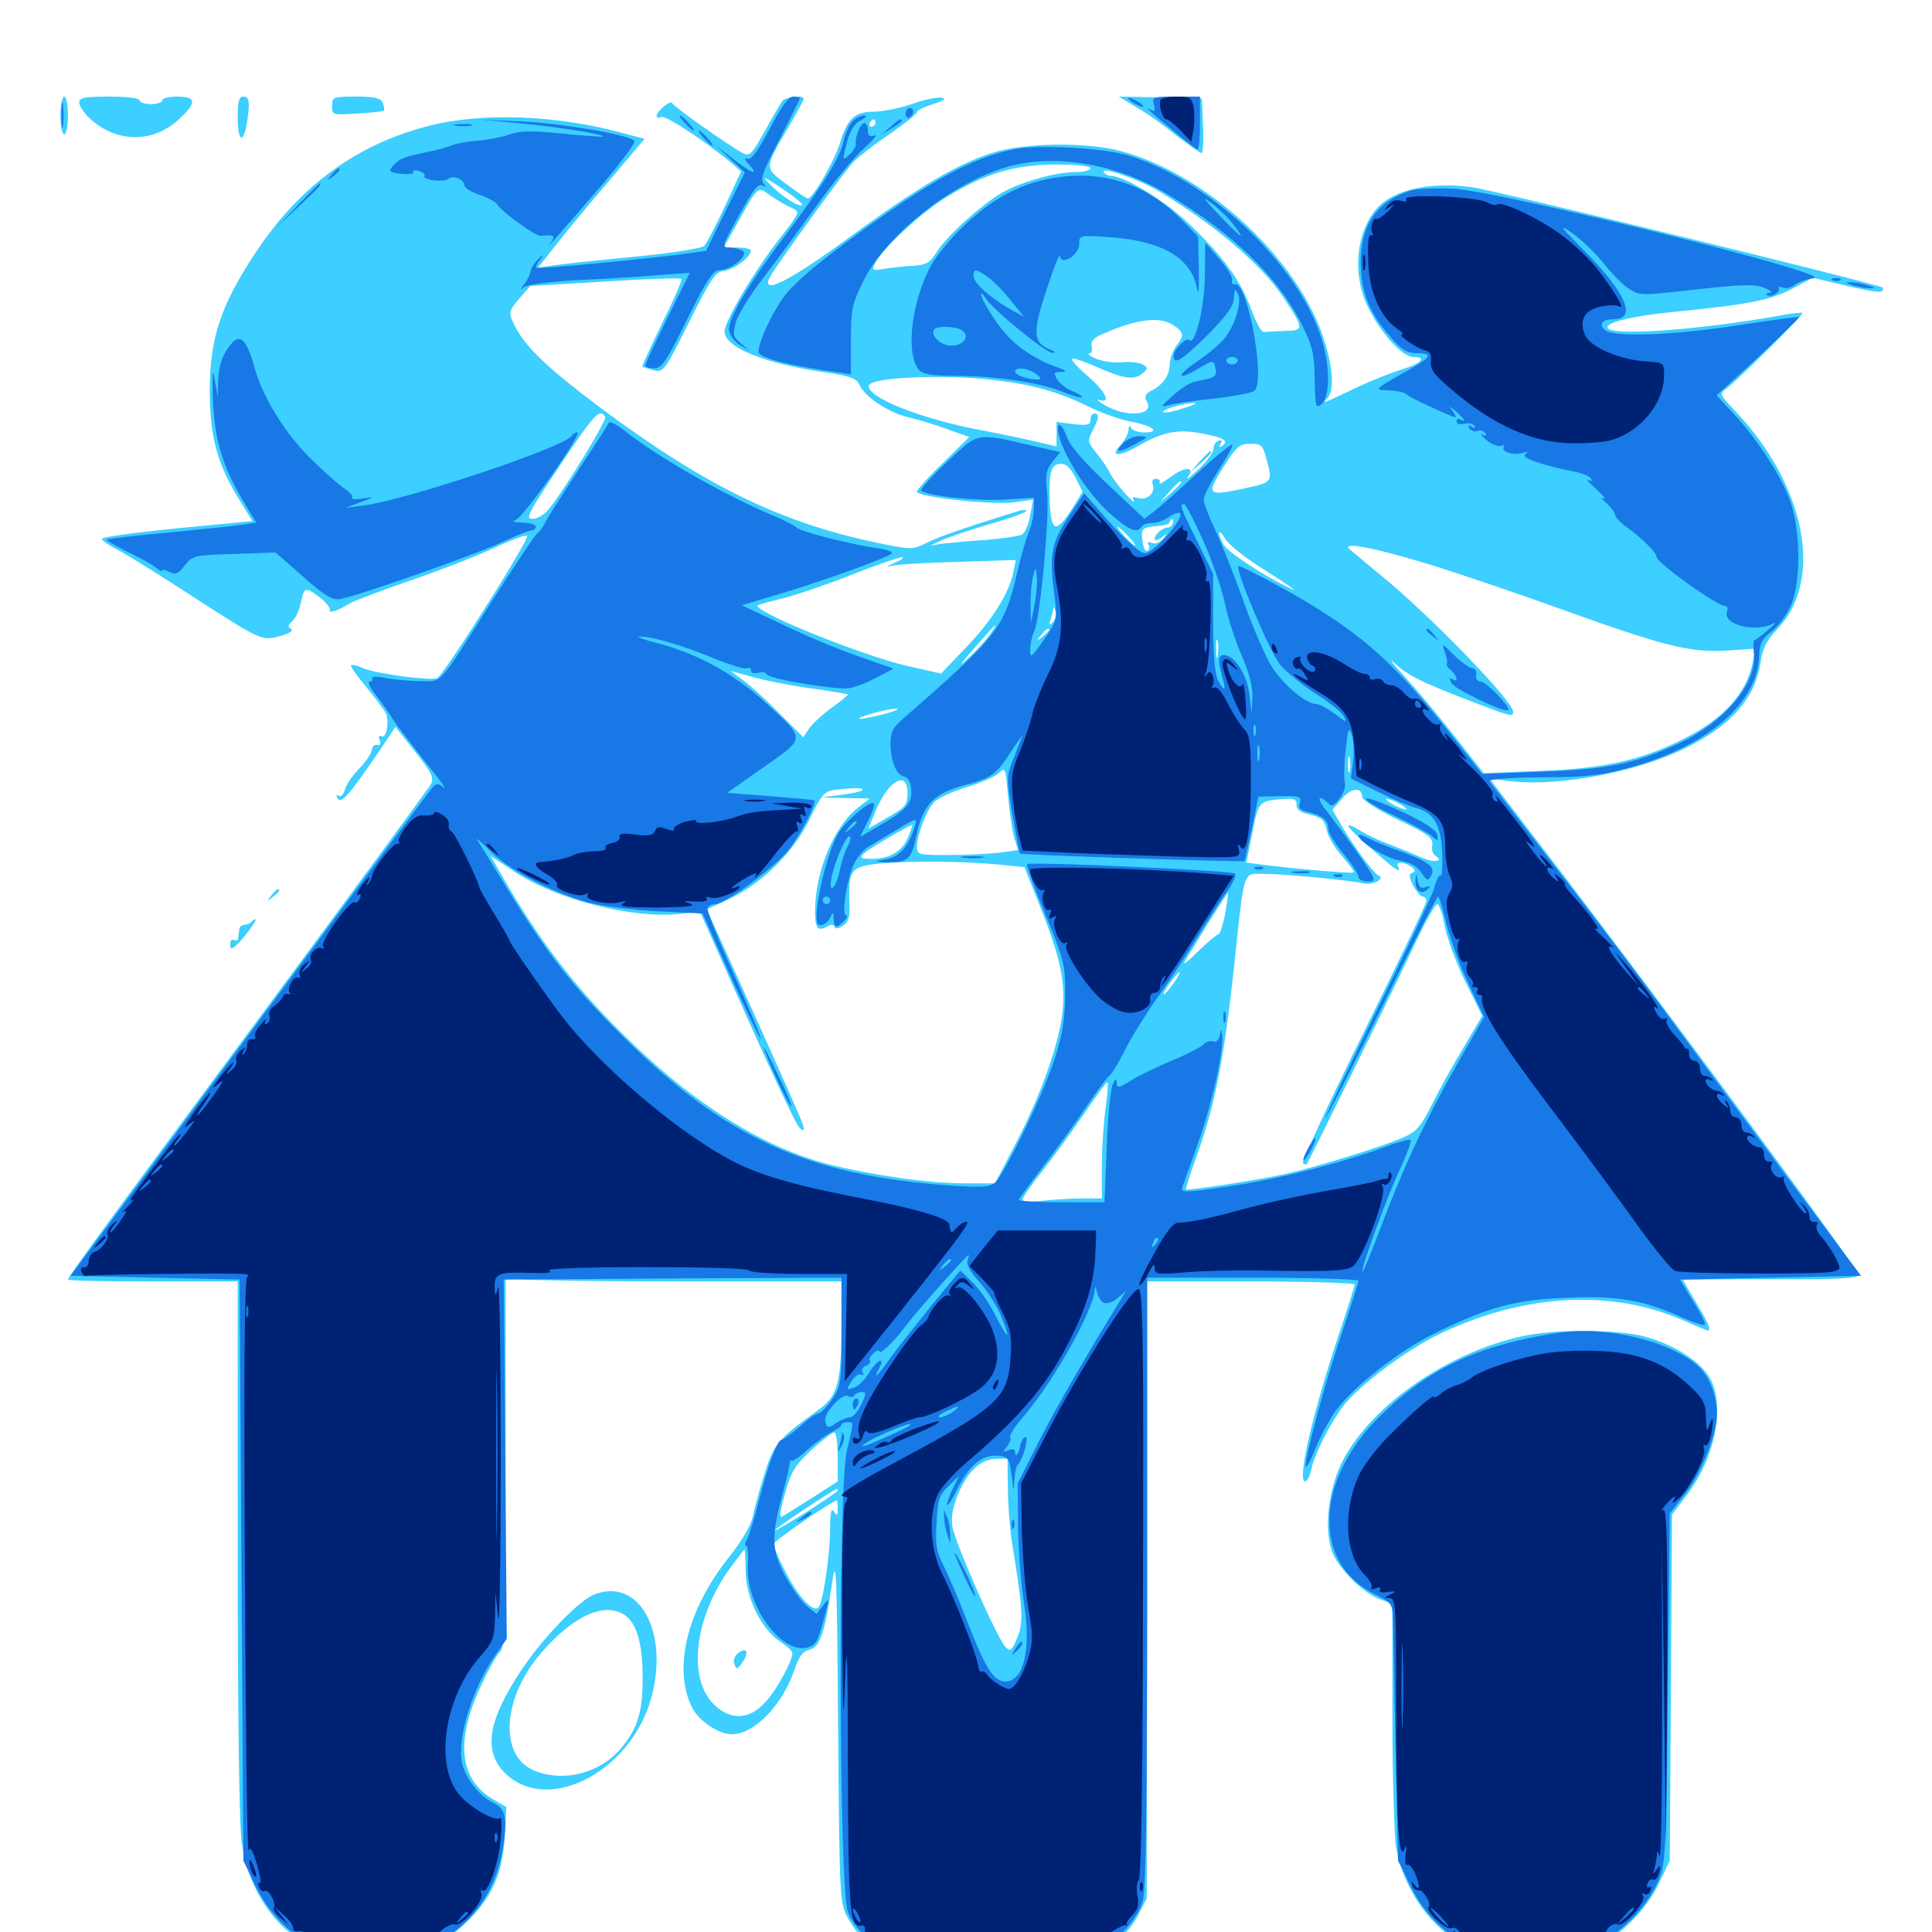 <svg xmlns="http://www.w3.org/2000/svg" viewBox="0 -1000 1000 1000">
	<path fill="#3ccfff" d="M31.25 -940.234C31.25 -934.961 32.227 -930.469 33.203 -930.469C34.375 -930.469 35.156 -934.961 35.156 -940.234C35.156 -945.703 34.375 -950 33.203 -950C32.227 -950 31.25 -945.703 31.25 -940.234ZM41.016 -946.875C41.016 -945.117 43.555 -941.406 46.484 -938.672C59.961 -926.172 78.711 -925.781 91.992 -937.695C101.953 -946.68 101.953 -950 91.797 -950C87.5 -950 83.984 -949.219 83.984 -948.047C83.984 -947.07 81.445 -946.094 78.125 -946.094C75 -946.094 72.266 -947.07 72.266 -948.047C72.266 -949.219 65.82 -950 56.641 -950C43.555 -950 41.016 -949.414 41.016 -946.875ZM123.047 -939.258C123.047 -926.953 125.781 -925 127.734 -935.938C129.492 -947.07 129.102 -950 125.977 -950C123.633 -950 123.047 -947.461 123.047 -939.258ZM171.875 -945.117C171.875 -940.43 172.07 -940.43 184.766 -941.211C191.992 -941.602 198.242 -942.383 198.633 -942.773C199.023 -943.164 198.828 -945.117 198.047 -946.875C197.07 -949.219 194.141 -950 184.375 -950C172.461 -950 171.875 -949.805 171.875 -945.117ZM404.883 -947.656C403.906 -946.289 399.805 -939.258 395.703 -931.836C388.867 -919.727 388.086 -918.945 384.18 -920.898C377.344 -924.609 348.633 -944.727 347.852 -946.68C347.266 -948.438 339.844 -942.383 339.844 -940.039C339.844 -939.062 341.016 -938.867 342.383 -939.453C344.727 -940.234 363.867 -927.734 377.93 -916.211L383.594 -911.328L375.195 -893.164C370.508 -883.008 365.625 -873.828 364.453 -872.656C363.281 -871.484 347.461 -868.945 329.102 -867.188C310.938 -865.43 291.992 -863.477 287.305 -862.695L278.516 -861.523L288.281 -873.828C293.555 -880.664 305.859 -895.508 315.82 -907.031L333.594 -928.125L322.656 -931.055C287.695 -940.625 248.633 -941.992 220.898 -934.57C184.57 -925 156.055 -904.297 133.398 -870.898C114.258 -842.383 108.398 -825 108.594 -796.68C108.789 -773.047 112.5 -759.375 124.805 -739.844L130.664 -730.273L91.797 -726.562C70.312 -724.414 52.734 -722.07 52.734 -721.094C52.734 -720.312 56.25 -717.773 60.547 -715.625C64.844 -713.477 79.492 -704.297 93.164 -695.508C135.352 -668.164 135.156 -668.164 144.727 -670.703C149.805 -672.07 152.148 -673.633 150.586 -674.414C148.828 -675.586 149.023 -676.562 151.172 -678.32C152.734 -679.688 154.688 -683.594 155.469 -686.914C157.422 -696.289 157.812 -696.484 165.234 -691.016C168.75 -688.281 171.289 -685.156 170.703 -684.18C169.531 -682.227 175.195 -683.984 180.664 -687.5C182.812 -688.867 196.484 -693.945 210.938 -699.023C225.391 -703.906 245.117 -711.523 254.492 -715.82C264.062 -720.312 272.266 -723.438 272.852 -722.656C274.414 -721.289 230.469 -651.758 226.367 -649.023C223.633 -647.461 195.117 -651.172 188.086 -654.102C184.57 -655.664 181.641 -656.25 181.641 -655.469C181.641 -654.688 185.156 -649.609 189.648 -644.336C193.945 -639.062 198.438 -633.203 199.609 -631.055C201.758 -626.758 200 -617.188 197.266 -618.945C196.094 -619.531 195.898 -618.75 196.484 -616.992C197.266 -615.039 196.875 -614.062 195.312 -614.453C193.945 -614.844 192.578 -613.477 192.383 -611.523C191.992 -609.57 189.062 -605.273 185.547 -601.758C182.227 -598.438 179.102 -593.555 178.516 -591.211C177.734 -588.672 176.367 -587.305 175.195 -588.086C174.023 -588.867 173.828 -588.281 174.805 -586.719C176.562 -583.789 180.273 -587.891 195.703 -610.352L204.688 -623.828L214.844 -610.938C223.828 -599.609 224.805 -597.461 222.852 -593.75C221.484 -591.602 183.984 -540.43 139.453 -480.273C52.344 -362.695 35.156 -339.062 35.156 -337.695C35.156 -337.109 54.883 -336.719 79.102 -336.719H123.047V-197.656C123.047 -110.352 123.828 -53.711 125.195 -45.703C129.102 -20.508 142.773 -0.977 163.477 9.18C171.484 13.086 175.781 13.867 192.383 13.867C216.016 13.867 225 10.352 241.016 -4.688C254.492 -17.383 260.156 -30.078 261.328 -49.805L262.109 -64.648L255.078 -68.75C237.695 -79.102 235.547 -99.023 249.023 -127.539C253.125 -136.328 257.617 -144.336 259.18 -145.508C261.133 -147.266 261.719 -166.016 261.719 -243.555V-339.258L269.141 -337.891C273.047 -337.305 312.109 -336.719 356.055 -336.719H435.547V-313.867C435.547 -284.961 433.594 -277.539 424.219 -270.703C402.344 -254.883 400.586 -252.734 395.703 -237.109C393.164 -229.102 390.43 -219.141 389.648 -215.039C388.672 -210.547 384.18 -202.734 377.734 -194.531C355.469 -166.797 348.047 -136.133 358.398 -115.82C362.109 -108.984 372.07 -102.344 378.906 -102.344C390.43 -102.344 405.078 -117.578 411.133 -135.547C413.477 -142.578 415.43 -145.312 418.945 -146.094C424.414 -147.461 426.953 -154.688 430.664 -180.469C432.812 -195.312 433.203 -187.891 433.789 -106.25C434.57 -16.797 434.57 -15.234 438.867 -7.227C444.141 2.344 450.977 8.203 460.742 11.133C465.234 12.305 486.328 12.891 517.969 12.5L567.969 11.914L576.367 6.055C581.055 2.734 586.523 -3.516 589.062 -8.594L593.555 -17.383L593.75 -177.148V-336.719H647.461C676.953 -336.719 701.172 -335.938 701.172 -335.156C701.172 -334.375 697.656 -323.047 693.359 -310.352C679.492 -268.945 671.094 -233.203 675.586 -233.203C676.562 -233.203 678.125 -236.133 678.711 -239.453C680.469 -247.461 688.477 -263.281 695.117 -272.07C703.32 -282.812 727.539 -300.977 744.727 -309.375C788.867 -330.469 833.984 -333.008 871.68 -316.406C877.93 -313.672 883.398 -311.328 883.789 -311.328C885.938 -311.328 884.375 -315.039 877.93 -325.781C874.219 -332.031 871.094 -337.305 871.094 -337.5C871.094 -337.695 891.602 -337.891 916.602 -337.891C952.734 -337.695 961.914 -338.281 961.914 -340.234C961.914 -343.359 846.68 -498.828 791.797 -569.727L771.094 -596.875L783.398 -595.508C808.398 -592.969 848.633 -600.781 873.047 -613.086C896.484 -624.805 908.789 -639.258 911.328 -657.617C912.305 -664.453 914.453 -668.555 920.117 -674.609C943.945 -699.609 934.766 -748.047 899.023 -786.328C890.039 -795.703 889.844 -796.094 893.555 -798.828C899.414 -803.125 933.789 -837.305 933.008 -838.086C932.617 -838.281 927.539 -837.891 921.68 -836.719C877.539 -828.906 832.031 -825.781 832.031 -830.664C832.031 -833.398 846.68 -836.719 867.383 -838.672C905.273 -842.383 916.602 -844.727 927.734 -850.586L938.281 -856.25L955.469 -852.148C965.039 -849.805 973.438 -848.438 974.023 -849.219C974.805 -849.805 974.805 -850.781 974.414 -851.172C972.266 -852.93 774.414 -901.367 761.719 -903.125C740.234 -906.055 721.094 -901.758 712.695 -892.188C701.953 -879.883 699.805 -858.398 707.812 -841.602C714.453 -827.734 725.781 -815.234 731.641 -815.234C738.867 -815.234 735.547 -811.719 725 -808.594C719.922 -807.031 709.766 -802.93 702.148 -799.414C684.18 -790.82 684.18 -790.82 687.109 -793.945C690.625 -797.656 690.039 -809.18 685.547 -823.438C672.656 -865.234 624.805 -909.961 579.883 -921.875C561.914 -926.562 530.273 -926.172 513.672 -920.898C496.094 -915.43 474.609 -902.734 441.797 -878.711C408.594 -854.297 393.164 -846.484 398.633 -856.836C402.148 -863.086 435.352 -908.984 441.211 -915.625C443.945 -918.555 452.734 -925.391 460.547 -930.664C468.164 -935.938 474.609 -941.016 474.609 -941.992C474.609 -942.773 478.32 -944.727 483.008 -946.094C488.672 -948.047 490.039 -949.023 487.305 -949.414C485.156 -949.805 478.125 -948.438 471.875 -946.094C465.43 -943.945 456.641 -942.188 452.148 -942.188C442.383 -942.188 438.672 -938.672 434.766 -925.977C432.031 -916.797 420.703 -897.266 418.164 -897.266C417.383 -897.266 412.5 -900.586 407.031 -904.688C395.508 -913.281 395.508 -912.695 408.203 -934.375C412.5 -941.797 416.016 -948.242 416.016 -948.828C416.016 -950.977 406.641 -950 404.883 -947.656ZM453.125 -936.328C453.125 -935.352 452.148 -934.375 450.977 -934.375C450 -934.375 449.609 -935.352 450.195 -936.328C450.781 -937.5 451.758 -938.281 452.344 -938.281C452.734 -938.281 453.125 -937.5 453.125 -936.328ZM564.453 -912.891C564.453 -911.914 561.133 -910.938 557.031 -910.938C546.289 -910.938 528.32 -905.859 518.164 -900C507.227 -893.359 489.648 -877.539 484.57 -869.141C481.445 -864.062 479.297 -862.891 473.242 -862.5C469.141 -862.305 462.5 -861.523 458.398 -860.938C451.172 -859.766 450.977 -859.961 453.125 -864.062C457.227 -871.68 477.539 -890.625 490.039 -898.047C509.766 -910.156 525.391 -914.844 546.484 -914.844C557.227 -914.844 564.453 -914.062 564.453 -912.891ZM599.219 -901.367C628.125 -884.18 652.344 -863.672 663.867 -846.68C675.195 -829.688 675.195 -828.906 665.039 -828.711C660.156 -828.516 655.273 -828.32 654.102 -828.125C652.93 -827.93 650 -833.398 647.656 -839.844C642.188 -854.688 633.398 -866.992 615.625 -883.984C603.32 -895.898 582.031 -908.984 574.805 -908.984C573.633 -908.984 572.07 -909.766 571.289 -910.938C569.336 -914.062 589.453 -907.227 599.219 -901.367ZM407.812 -900.391C412.305 -897.266 415.625 -894.336 415.234 -893.945C413.867 -892.578 405.859 -897.461 399.414 -903.711C392.969 -909.961 394.922 -909.18 407.812 -900.391ZM409.766 -892.383C414.258 -890.43 414.258 -890.234 403.125 -875.977C390.43 -859.766 375 -833.594 375 -828.516C375 -820.312 395.312 -811.914 426.172 -807.422C440.625 -805.273 443.359 -804.297 445.117 -800.391C447.852 -794.336 460.742 -785.938 471.094 -783.789C475.781 -782.617 484.57 -780.078 490.625 -777.734L501.758 -773.828L488.281 -760.547C480.664 -753.32 474.609 -746.484 474.609 -745.508C474.609 -742.773 513.672 -738.477 525.195 -740.039L534.766 -741.406L533.203 -733.203C532.422 -728.516 530.469 -724.219 529.102 -723.438C527.734 -722.461 519.141 -721.289 509.961 -720.508C500.781 -719.922 490.625 -718.945 487.305 -718.555L481.445 -717.578L487.305 -720.312C490.625 -721.875 501.758 -725.586 512.109 -728.711C522.656 -731.641 531.25 -734.766 531.25 -735.547C531.25 -736.328 528.906 -736.133 525.977 -735.156C495.508 -725.586 486.328 -722.266 479.883 -719.141C472.461 -715.43 471.68 -715.43 456.445 -718.555C405.078 -728.906 365.625 -748.047 310.352 -789.258C283.789 -809.18 272.266 -820.117 266.797 -830.664C262.891 -838.281 262.891 -838.477 269.141 -845.898L274.414 -851.953L313.086 -854.297C334.375 -855.664 352.148 -856.25 352.734 -855.664C353.32 -855.273 348.828 -844.922 342.773 -832.812C336.914 -820.703 332.227 -810.547 332.422 -810.156C332.812 -809.961 335.352 -809.18 338.281 -808.398C343.359 -807.031 343.945 -807.812 356.641 -833.203C367.969 -855.859 370.312 -859.375 374.609 -859.766C379.492 -860.156 388.672 -866.992 388.672 -870.312C388.672 -871.094 385.547 -871.875 381.641 -871.875H374.609L382.031 -885.156C392.578 -904.102 391.992 -903.711 399.023 -898.633C402.344 -896.289 407.227 -893.555 409.766 -892.383ZM606.055 -832.422C612.695 -828.516 613.281 -826.562 609.18 -821.484C607.227 -818.75 605.469 -814.453 605.469 -811.523C605.273 -805.664 602.344 -801.172 596.094 -797.852C592.578 -796.094 592.188 -794.727 593.75 -791.992C597.461 -784.961 583.203 -783.789 572.266 -790.039C568.555 -792.188 566.992 -793.555 568.945 -792.969C575.391 -791.016 572.266 -797.266 563.086 -805.273C558.008 -809.57 554.297 -813.672 554.883 -814.258C555.469 -814.844 560.742 -813.086 566.602 -810.547C581.445 -803.906 586.523 -803.125 591.016 -806.445C594.141 -808.984 594.336 -809.57 591.797 -811.133C590.234 -812.305 585.352 -812.891 581.055 -812.5C576.758 -812.109 570.703 -812.891 567.383 -814.258C564.258 -815.625 562.5 -816.992 563.867 -816.992C565.039 -817.188 565.625 -818.75 565.039 -820.703C564.453 -823.438 566.016 -825.195 571.68 -827.539C587.891 -834.57 599.219 -836.133 606.055 -832.422ZM512.695 -803.516C533.789 -801.172 547.266 -797.461 563.281 -789.648C569.727 -786.328 579.492 -783.008 584.961 -781.836C596.68 -779.688 601.172 -776.172 592.383 -776.172C589.062 -776.172 585.742 -777.344 585.352 -778.711C584.766 -780.078 584.18 -779.688 584.18 -777.539C583.984 -775.586 582.227 -772.07 580.078 -769.727C574.219 -763.672 578.711 -763.281 589.062 -769.141C602.148 -776.562 609.375 -777.93 621.289 -775.781C632.812 -773.828 636.523 -771.68 632.617 -769.336C631.055 -768.164 630.664 -768.555 631.836 -770.312C632.812 -771.875 632.422 -772.461 630.664 -771.875C629.102 -771.289 628.125 -769.531 628.125 -767.773C628.32 -766.211 624.805 -761.328 620.508 -757.227C616.016 -753.125 613.672 -751.172 614.844 -753.125C619.141 -758.594 613.086 -758.594 605.664 -752.93C601.953 -750.195 599.414 -748.828 600.195 -750C600.781 -751.172 600 -752.148 598.438 -752.148C596.68 -752.148 595.898 -750.977 596.68 -749.219C598.242 -744.922 593.75 -740.82 589.258 -742.188C586.523 -742.969 585.742 -742.773 586.914 -740.82C587.5 -739.258 585.547 -741.211 582.031 -744.922C578.711 -748.633 575.195 -753.516 574.219 -755.664C573.242 -757.812 570.117 -762.305 567.578 -765.43C562.891 -771.094 562.891 -771.875 565.43 -776.953C568.945 -783.398 569.141 -785.938 566.406 -785.938C565.43 -785.938 564.453 -784.57 564.453 -782.812C564.453 -780.078 562.891 -779.688 555.664 -780.469L546.875 -781.641V-775.195V-768.945L536.719 -771.289C531.055 -772.656 518.945 -775.195 509.766 -776.953C477.344 -782.812 447.852 -794.531 449.805 -800.586C451.172 -804.688 487.109 -806.25 512.695 -803.516ZM602.93 -794.531C603.711 -795.117 602.539 -795.703 600.391 -795.508C598.242 -795.508 597.656 -794.922 599.219 -794.336C600.586 -793.75 602.344 -793.945 602.93 -794.531ZM612.5 -788.672C607.422 -786.914 602.734 -786.133 602.148 -786.719C600.977 -787.891 612.695 -791.406 618.164 -791.406C620.312 -791.602 617.773 -790.234 612.5 -788.672ZM617.188 -785.742C619.727 -787.695 619.727 -787.891 617.188 -787.891C615.625 -787.891 612.891 -786.914 611.328 -785.938C609.766 -784.961 604.492 -783.984 599.805 -783.984C586.523 -783.984 591.016 -782.422 608.984 -781.055C617.969 -780.469 628.711 -778.516 633.203 -776.953C637.5 -775.391 643.359 -774.219 646.289 -774.219C650.195 -774.414 648.633 -775.586 639.844 -779.297C633.594 -782.031 627.148 -783.789 625.586 -783.203C624.023 -782.617 623.438 -783.008 624.023 -784.18C624.805 -785.352 623.438 -785.742 619.727 -784.961C615.625 -783.984 615.039 -784.18 617.188 -785.742ZM313.281 -784.18C314.258 -782.617 293.359 -748.242 284.57 -737.109C282.227 -733.984 278.32 -731.445 275.781 -731.445C271.875 -731.25 273.047 -733.789 287.305 -755.273C308.008 -786.328 310.352 -788.867 313.281 -784.18ZM674.805 -783.984C676.562 -786.914 675.391 -786.328 669.922 -781.836C665.625 -778.32 665.625 -778.125 669.336 -779.883C671.68 -781.055 674.219 -783.008 674.805 -783.984ZM655.859 -761.133C658.789 -750.391 658.594 -750.195 642.578 -746.875C625 -743.164 624.219 -743.945 633.203 -758.203C640.039 -768.945 641.602 -770.312 647.266 -770.312C652.93 -770.312 653.711 -769.727 655.859 -761.133ZM556.641 -752.93L560.352 -745.508L554.688 -736.328C546.68 -723.828 544.141 -724.609 543.359 -739.648C542.773 -755.469 543.945 -759.57 548.828 -759.961C551.562 -760.156 553.906 -758.008 556.641 -752.93ZM611.328 -750.195C611.328 -749.805 608.984 -747.461 606.055 -744.727L600.586 -740.039L605.273 -745.508C609.766 -750.391 611.328 -751.758 611.328 -750.195ZM607.031 -729.102C606.641 -727.93 605.469 -726.953 604.492 -726.953C601.758 -726.953 597.656 -723.438 597.656 -721.094C597.656 -719.922 599.219 -720.312 601.172 -721.68C604.102 -724.219 604.297 -724.023 601.953 -721.094C600.391 -719.141 598.047 -718.359 596.289 -718.945C594.336 -719.727 593.555 -719.336 594.531 -717.969C595.117 -716.797 594.922 -715.43 593.945 -714.844C592.969 -714.258 591.797 -716.406 591.406 -719.727C590.43 -726.367 591.016 -727.148 599.414 -727.734C602.734 -727.93 605.469 -728.906 605.469 -729.688C605.469 -730.469 606.055 -731.25 606.641 -731.25C607.227 -731.25 607.422 -730.273 607.031 -729.102ZM583.984 -722.461C586.523 -719.727 588.086 -717.578 587.5 -717.578C587.109 -717.578 584.57 -719.727 582.031 -722.461C579.492 -725.195 577.93 -727.344 578.516 -727.344C578.906 -727.344 581.445 -725.195 583.984 -722.461ZM650.781 -707.422C658.203 -702.734 665.625 -697.852 667.578 -696.484C670.508 -694.141 670.508 -694.141 666.992 -695.898C653.711 -702.148 635.547 -714.258 633.398 -717.969C629.883 -724.609 630.469 -727.148 634.18 -721.094C635.938 -718.164 643.555 -712.109 650.781 -707.422ZM740.039 -707.812C754.492 -703.32 785.156 -692.969 808.398 -684.57C861.719 -665.43 874.805 -662.109 893.945 -663.281L908.594 -664.258L907.227 -657.227C904.102 -641.016 891.602 -627.344 870.312 -616.992C848.633 -606.25 829.492 -602.148 796.68 -600.977L767.969 -599.805L752.734 -619.141C744.336 -629.883 732.617 -643.75 726.758 -650.195C720.703 -656.641 718.555 -659.57 721.68 -656.836C729.102 -650.195 734.961 -647.266 760.156 -637.5C782.031 -629.102 783.203 -628.711 783.203 -631.641C783.203 -637.109 739.258 -682.422 713.867 -702.93C706.445 -708.984 699.414 -715.039 698.242 -716.016C694.727 -719.727 712.5 -716.211 740.039 -707.812ZM462.891 -708.594C459.18 -707.031 458.203 -706.445 460.938 -707.031C463.672 -707.812 479.297 -708.789 495.703 -709.18L525.781 -710.156L524.414 -703.516C522.07 -692.578 513.477 -678.906 500 -664.844L487.109 -651.367L470.508 -655.078C446.094 -660.547 386.133 -684.961 392.578 -686.914C394.141 -687.5 400.781 -689.258 407.227 -690.82C413.672 -692.578 429.102 -697.852 441.406 -702.734C453.711 -707.617 465.234 -711.523 466.797 -711.523C468.359 -711.523 466.602 -710.156 462.891 -708.594ZM544.727 -677.734C542.969 -676.172 542.773 -676.367 543.75 -679.102C544.336 -681.055 545.117 -683.789 545.117 -684.961C545.312 -686.328 545.703 -685.742 546.289 -683.594C546.875 -681.641 546.094 -679.102 544.727 -677.734ZM512.109 -671.289C509.961 -668.164 504.883 -662.695 500.781 -658.984C495.898 -654.297 496.875 -656.055 504.102 -664.258C515.43 -677.344 518.164 -679.688 512.109 -671.289ZM542.969 -673.828C542.969 -673.438 541.406 -671.875 539.648 -670.508C536.523 -667.969 536.328 -668.164 538.867 -671.289C541.406 -674.414 542.969 -675.391 542.969 -673.828ZM630.273 -660.547C629.883 -658.008 629.492 -659.57 629.492 -663.867C629.297 -668.164 629.688 -670.117 630.273 -668.359C630.664 -666.406 630.664 -662.891 630.273 -660.547ZM420.898 -643.555C430.469 -642.188 438.672 -640.82 438.867 -640.625C439.258 -640.43 435.547 -637.305 430.664 -633.789C425.781 -630.273 420.508 -625.391 418.75 -622.852L415.82 -618.359L403.711 -630.469C397.07 -637.305 388.672 -644.922 384.961 -647.656L378.125 -652.734L390.82 -649.219C397.852 -647.461 411.328 -644.727 420.898 -643.555ZM458.008 -630.469C452.734 -629.102 446.875 -627.93 445.312 -627.93C441.211 -628.125 458.984 -633.203 463.867 -633.203C466.016 -633.203 463.477 -632.031 458.008 -630.469ZM698.633 -600.977C698.047 -599.023 697.656 -600.586 697.656 -604.297C697.656 -608.008 698.047 -609.57 698.633 -607.812C699.023 -605.859 699.023 -602.734 698.633 -600.977ZM524.805 -566.992L526.953 -559.961L516.797 -558.594C511.328 -558.008 499.609 -557.422 490.82 -557.422C475.195 -557.422 474.609 -557.617 474.609 -561.914C474.805 -568.164 479.492 -580.469 483.398 -584.766C485.156 -586.719 492.773 -590.234 500.195 -592.578C507.812 -594.727 515.43 -598.242 517.188 -600C520.312 -603.125 520.508 -602.539 521.68 -588.672C522.461 -580.664 523.828 -570.898 524.805 -566.992ZM469.727 -589.648C469.727 -583.398 468.75 -582.227 459.57 -576.953L449.414 -571.094L453.32 -580.469C459.766 -596.094 469.727 -601.562 469.727 -589.648ZM446.289 -591.016C445.703 -590.234 440.43 -589.258 434.961 -588.477L424.805 -587.305L437.5 -586.914L450.195 -586.719L443.75 -581.641C431.641 -572.07 422.07 -549.023 421.875 -528.906C421.875 -519.531 423.047 -517.773 427.93 -520.312C430.078 -521.68 431.641 -521.484 432.031 -520.312C432.422 -518.945 434.18 -519.336 436.328 -520.898C439.453 -523.047 440.039 -525.781 439.648 -533.398C439.062 -549.805 440.43 -551.562 456.055 -553.125C472.266 -554.492 497.461 -554.297 516.602 -552.539L530.273 -551.172L538.477 -530.469C548.828 -504.492 551.562 -491.602 550 -476.758C548.438 -460.352 538.672 -433.008 525.977 -408.594L515.039 -387.5H499.219C480.664 -387.5 452.148 -391.602 429.297 -397.266C396.484 -405.664 361.914 -426.758 328.125 -459.18C299.414 -486.523 279.688 -511.914 259.18 -547.852L253.906 -557.031L266.602 -548.633C288.672 -534.18 327.344 -524.414 351.562 -526.953L362.305 -528.125L386.719 -473.242C400.195 -443.164 412.305 -417.383 413.867 -416.211C416.211 -414.258 416.406 -414.648 415.625 -417.773C415.039 -419.922 403.516 -445.898 390.234 -475.391L365.82 -529.297L377.148 -534.57C394.336 -542.578 410.938 -558.984 419.141 -576.172C424.805 -588.086 426.758 -590.43 431.25 -591.016C441.406 -592.383 447.656 -592.383 446.289 -591.016ZM705.078 -587.5C705.078 -585.938 712.695 -581.055 722.266 -576.367C740.625 -567.578 741.992 -566.406 741.211 -561.523C741.016 -559.766 741.797 -557.812 742.969 -557.031C747.852 -553.906 741.797 -553.32 735.547 -556.25C731.641 -558.008 724.805 -560.742 720.312 -562.5C715.82 -564.062 708.984 -567.188 705.273 -569.336C692.188 -577.148 696.484 -571.875 719.336 -552.539C723.242 -549.219 725.391 -548.633 723.633 -551.562C722.07 -554.102 726.758 -554.102 730.469 -551.367C732.617 -549.805 732.812 -549.023 731.055 -548.242C729.102 -547.656 729.297 -546.094 731.445 -541.602C733.203 -538.477 735.352 -535.938 736.328 -535.938C737.5 -535.938 738.281 -534.766 738.281 -533.594C738.281 -532.227 723.633 -501.562 705.664 -465.234C687.695 -428.906 673.633 -398.633 674.414 -397.852C675.195 -397.266 676.172 -397.07 676.367 -397.461C677.344 -398.633 724.023 -493.359 733.594 -514.062C738.281 -523.828 742.969 -532.031 743.945 -532.031C744.922 -532.031 746.68 -526.953 747.852 -520.508C749.023 -514.258 753.906 -501.172 758.594 -491.602L767.188 -474.219L757.422 -457.617C751.953 -448.633 744.531 -435.156 741.016 -427.93C735.156 -416.406 733.008 -414.062 725.586 -410.938C714.648 -406.25 682.617 -396.289 665.43 -392.383C652.539 -389.453 614.844 -383.594 613.867 -384.375C613.477 -384.57 616.406 -393.359 620.117 -403.711C628.906 -428.32 633.594 -452.344 638.672 -498.828C644.336 -552.148 642.969 -547.656 654.883 -547.656C665.625 -547.656 698.633 -544.336 705.664 -542.773C710.547 -541.602 717.383 -545.312 713.477 -546.875C710.938 -548.047 700.586 -561.914 693.945 -573.438L689.648 -580.859L694.531 -586.523C699.414 -592.383 705.078 -592.773 705.078 -587.5ZM671.094 -583.398C670.898 -581.055 673.047 -579.492 678.125 -578.32C683.984 -576.953 685.547 -575.586 686.719 -570.508C687.305 -566.992 691.016 -560.938 694.727 -556.836C698.438 -552.539 701.172 -548.828 700.586 -548.438C700 -547.656 664.844 -550.781 651.172 -552.734L645.117 -553.516L648.242 -569.141C651.562 -585.742 651.367 -585.547 666.211 -586.523C670.117 -586.719 671.289 -585.742 671.094 -583.398ZM724.609 -583.789C727.344 -582.227 728.711 -581.055 727.539 -581.055C726.562 -581.055 723.438 -582.227 720.703 -583.789C717.969 -585.352 716.797 -586.523 717.773 -586.523C718.945 -586.523 721.875 -585.352 724.609 -583.789ZM470.117 -566.797C466.992 -559.375 460.742 -555.469 451.172 -555.469C445.312 -555.469 444.922 -555.859 447.266 -558.398C449.609 -560.547 470.312 -572.852 472.266 -573.047C472.461 -573.047 471.484 -570.117 470.117 -566.797ZM609.961 -554.102C592.188 -554.883 567.773 -555.273 555.859 -555.078C532.031 -554.883 526.172 -555.273 619.727 -550.781C632.227 -550.195 642.578 -550.586 642.578 -551.367C642.578 -552.148 627.93 -553.516 609.961 -554.102ZM634.18 -527.148C633.008 -521.289 631.445 -516.406 630.664 -516.406C629.883 -516.406 625 -512.305 619.727 -507.227C614.648 -501.953 611.719 -500 613.477 -502.734C615.039 -505.469 620.703 -514.453 625.781 -522.852C631.055 -531.055 635.352 -537.891 635.547 -537.891C635.938 -537.891 635.156 -533.008 634.18 -527.148ZM607.422 -491.016C605.078 -487.891 602.734 -485.156 602.344 -485.156C601.758 -485.156 603.125 -487.891 605.469 -491.016C607.812 -494.336 610.156 -496.875 610.547 -496.875C611.133 -496.875 609.766 -494.336 607.422 -491.016ZM572.266 -426.562C571.289 -419.531 570.312 -406.25 570.312 -396.875V-379.688H560.156C554.492 -379.688 545.117 -379.102 539.648 -378.516C533.203 -377.734 529.297 -377.93 529.297 -379.102C529.297 -380.273 533.789 -386.719 539.258 -393.555C544.727 -400.391 554.492 -413.867 560.938 -423.242C567.383 -432.812 572.852 -440.234 573.242 -439.844C573.633 -439.453 573.242 -433.398 572.266 -426.562ZM433.594 -245.898V-233.203L420.508 -224.805C413.086 -220.117 406.25 -215.82 404.883 -215.039C403.32 -214.062 403.711 -217.969 406.25 -226.758C409.375 -238.086 411.328 -241.406 419.922 -249.414C425.391 -254.492 430.859 -258.594 431.836 -258.594C432.812 -258.594 433.594 -252.93 433.594 -245.898ZM521.68 -229.883C521.68 -221.484 522.656 -209.766 523.438 -203.906C529.492 -167.188 529.883 -160.156 526.562 -152.344C523.633 -145.508 523.047 -144.922 520.508 -147.461C516.211 -151.758 494.336 -201.367 492.969 -209.766C492.188 -214.844 493.164 -219.922 496.094 -227.148C501.172 -238.867 508.008 -244.922 515.82 -244.922H521.484ZM433.594 -228.516C433.594 -227.344 402.734 -207.812 400.977 -207.812C399.609 -207.812 431.641 -229.297 433.203 -229.297C433.398 -229.297 433.594 -228.906 433.594 -228.516ZM433.594 -219.141C433.594 -215.43 433.203 -215.234 431.641 -217.578C430.273 -219.727 429.688 -217.188 429.688 -209.18C429.688 -195.312 425.977 -170.312 423.633 -167.969C420.898 -165.039 412.695 -174.023 406.25 -187.109C402.93 -193.359 400.391 -199.609 400.391 -200.781C400.391 -202.344 430.469 -223.047 433.203 -223.438C433.398 -223.438 433.594 -221.484 433.594 -219.141ZM385.938 -186.719C386.133 -172.852 394.141 -156.641 403.711 -150.391C407.227 -148.047 410.156 -145.508 410.156 -144.336C409.961 -140.039 402.539 -126.172 396.484 -119.336C388.086 -109.766 378.125 -109.18 369.336 -117.969C355.664 -131.836 359.57 -163.281 378.125 -188.672C382.031 -193.75 385.156 -198.047 385.352 -198.047C385.547 -198.047 385.938 -192.969 385.938 -186.719ZM620.898 -761.133L616.211 -755.664L621.68 -760.352C626.562 -764.844 627.93 -766.406 626.367 -766.406C625.977 -766.406 623.633 -764.062 620.898 -761.133ZM382.227 -144.531C380.273 -142.969 379.297 -140.625 380.078 -138.672C381.25 -135.742 381.641 -135.742 384.18 -139.453C387.891 -144.727 386.719 -147.656 382.227 -144.531ZM587.891 -944.727C592.773 -941.992 602.148 -935.352 608.594 -930.078C615.234 -925 621.289 -920.703 621.875 -920.703C622.656 -920.703 623.047 -927.148 622.656 -934.961L622.07 -949.023L600.586 -949.609L579.102 -950ZM140.43 -536.523C137.891 -533.398 138.086 -533.203 141.211 -535.742C142.969 -537.109 144.531 -538.672 144.531 -539.062C144.531 -540.625 142.969 -539.648 140.43 -536.523ZM130.078 -522.852C129.297 -521.875 127.539 -521.289 126.367 -521.289C125 -521.289 123.828 -520.117 123.828 -518.945C123.633 -517.578 123.438 -515.43 123.242 -514.258C123.242 -513.281 122.266 -512.891 121.094 -513.477C120.117 -514.062 119.141 -513.281 119.141 -511.328C119.141 -508.594 119.727 -508.594 122.07 -510.547C125.391 -513.281 133.594 -524.219 132.227 -524.219C131.836 -524.219 130.859 -523.633 130.078 -522.852ZM788.086 -308.398C749.414 -300 710.547 -273.047 695.312 -244.531C687.891 -230.664 685.156 -209.766 689.258 -197.461C692.188 -188.672 705.273 -175.586 714.062 -172.266L720.703 -169.922V-111.914C720.703 -80.078 721.68 -49.219 722.656 -43.555C726.953 -20.898 740.82 -1.758 760.156 8.398C769.727 13.477 772.266 13.867 792.969 13.867C813.867 13.867 816.211 13.477 825.781 8.398C839.844 0.977 852.734 -12.305 858.984 -25.781L864.258 -36.914L864.844 -126.367L865.43 -216.016L873.242 -226.367C888.477 -246.484 893.359 -274.414 884.18 -288.086C878.516 -296.484 865.234 -304.492 850.586 -308.398C836.523 -311.914 804.492 -312.109 788.086 -308.398ZM307.422 -174.609C299.609 -171.484 281.641 -152.93 270.508 -136.523C251.953 -108.984 249.609 -92.578 262.695 -81.055C285.156 -61.328 326.953 -83.789 337.109 -121.289C346.484 -155.469 330.664 -183.984 307.422 -174.609ZM323.633 -163.867C329.688 -159.57 332.812 -148.438 332.617 -130.664C332.617 -113.477 329.883 -105.078 321.289 -94.922C310.352 -82.031 291.602 -77.344 276.367 -83.594C258.008 -91.406 259.961 -121.68 280.664 -145.117C297.266 -164.062 313.281 -171.094 323.633 -163.867Z"/>
	<path fill="#1878e5" d="M31.836 -940.234C31.836 -934.375 32.227 -931.836 32.617 -934.961C33.008 -937.891 33.008 -942.578 32.617 -945.703C32.227 -948.633 31.836 -946.094 31.836 -940.234ZM398.438 -933.398C392.188 -921.68 388.867 -917.188 386.914 -917.773C384.961 -918.555 385.156 -917.578 387.695 -914.844C393.164 -908.789 389.062 -910.156 379.102 -917.969L370.117 -925L377.93 -917.773L385.547 -910.742L375.391 -890.43L365.43 -870.117L357.031 -868.945C339.258 -866.406 278.32 -860.547 277.539 -861.328C277.148 -861.719 277.93 -863.672 279.492 -865.43C281.836 -868.75 281.836 -868.75 278.516 -865.82C276.758 -864.062 275 -861.328 274.609 -859.57C274.414 -858.008 273.047 -855.078 271.484 -853.125C268.945 -849.805 268.945 -849.609 271.484 -851.562C273.047 -852.734 285.938 -854.297 299.805 -855.078C313.867 -855.664 332.422 -856.836 341.016 -857.617L357.031 -858.789L345.508 -835.547C339.258 -822.852 333.984 -811.719 333.984 -810.938C333.984 -809.961 336.133 -809.375 338.672 -809.375C342.578 -809.375 344.922 -812.891 355.664 -834.766C365.82 -855.078 368.945 -859.961 372.266 -860.156C378.32 -860.156 387.891 -867.969 384.375 -870.117C383.008 -871.094 379.883 -871.875 377.539 -871.875C373.633 -871.875 373.633 -872.461 381.055 -885.938C390.43 -902.93 392.383 -905.469 395.312 -903.711C396.68 -902.93 396.68 -903.32 395.117 -905.078C393.359 -907.031 395.117 -911.914 403.516 -927.93C409.375 -939.258 414.062 -948.828 414.062 -949.219C414.062 -949.609 412.5 -950 410.547 -950C408.203 -950 404.297 -944.727 398.438 -933.398ZM583.984 -949.219C583.984 -948.633 585.742 -947.266 587.891 -946.094C590.039 -944.922 591.797 -944.531 591.797 -944.922C591.797 -945.508 590.039 -946.875 587.891 -948.047C585.742 -949.219 583.984 -949.609 583.984 -949.219ZM597.266 -945.703C598.047 -942.578 597.656 -941.992 595.508 -943.164C591.797 -945.312 594.141 -943.164 607.812 -931.836C613.867 -926.758 619.336 -922.656 619.922 -922.656C620.508 -922.656 621.094 -928.906 621.094 -936.328V-950H608.594C596.68 -950 596.094 -949.805 597.266 -945.703ZM468.75 -941.016C468.75 -939.453 469.727 -938.672 470.703 -939.258C471.875 -939.844 472.656 -941.211 472.656 -942.383C472.656 -943.359 471.875 -944.141 470.703 -944.141C469.727 -944.141 468.75 -942.773 468.75 -941.016ZM354.492 -936.328C356.445 -934.18 358.398 -932.422 358.984 -932.422C359.57 -932.422 358.398 -934.18 356.445 -936.328C354.492 -938.477 352.539 -940.234 351.953 -940.234C351.367 -940.234 352.539 -938.477 354.492 -936.328ZM441.016 -936.914C439.258 -934.961 437.305 -930.273 436.523 -926.562C434.961 -918.555 425.586 -903.516 405.859 -877.344C387.109 -852.539 376.758 -834.961 377.344 -829.102C377.734 -826.562 380.078 -823.242 382.812 -821.484L387.695 -818.75L383.398 -822.266C379.492 -825.586 379.102 -826.758 380.859 -833.203C382.031 -837.305 388.281 -847.266 394.727 -855.664C401.172 -864.062 413.477 -880.859 422.266 -892.969C430.859 -905.078 441.992 -918.555 447.07 -923.047C451.953 -927.539 454.492 -930.469 452.734 -929.883C450.195 -928.906 449.219 -929.688 449.219 -932.422C449.219 -934.57 448.438 -936.328 447.461 -936.328C445.312 -936.328 442.383 -928.711 442.969 -925.391C443.164 -924.219 441.602 -921.68 439.648 -919.922C435.938 -916.602 435.938 -916.602 438.281 -925.977C440.039 -932.617 442.188 -936.133 445.508 -937.695C448.438 -939.258 449.023 -940.234 447.07 -940.234C445.312 -940.234 442.578 -938.672 441.016 -936.914ZM267.578 -936.328C287.5 -934.57 313.086 -930.469 312.109 -929.297C311.719 -929.102 302.344 -929.688 291.016 -930.859C275.195 -932.422 269.336 -932.422 263.867 -930.469C260.156 -929.102 252.539 -927.539 247.07 -927.148C241.797 -926.758 235.547 -925.586 233.398 -924.609C231.25 -923.828 226.953 -922.461 223.633 -921.875C210.547 -919.141 207.812 -918.359 204.688 -915.43C202.734 -913.672 201.562 -911.914 201.953 -911.523C203.516 -909.766 214.844 -909.18 213.867 -910.938C213.281 -911.719 214.648 -912.109 216.797 -911.523C218.945 -910.938 220.312 -909.766 219.727 -908.984C218.359 -906.836 230.078 -905.469 232.031 -907.422C234.18 -909.57 240.234 -907.227 240.234 -904.297C240.234 -902.93 243.75 -900.586 248.047 -899.219C252.539 -897.656 256.641 -895.508 257.422 -894.141C259.57 -890.43 277.344 -877.539 279.883 -877.93C286.523 -878.711 287.891 -877.93 284.961 -874.219C281.445 -869.531 291.406 -880.859 312.891 -905.859C322.07 -916.797 329.102 -926.172 328.32 -927.148C325.391 -930.273 290.82 -936.133 270.508 -937.109L249.023 -938.086ZM460.742 -934.18L456.055 -930.273L461.523 -933.594C464.453 -935.352 466.797 -937.109 466.797 -937.5C466.797 -939.062 465.234 -938.281 460.742 -934.18ZM235.938 -934.961C233.398 -935.352 234.961 -935.742 239.258 -935.742C243.555 -935.938 245.508 -935.547 243.75 -934.961C241.797 -934.57 238.281 -934.57 235.938 -934.961ZM364.258 -928.516C366.211 -926.367 368.164 -924.609 368.75 -924.609C369.336 -924.609 368.164 -926.367 366.211 -928.516C364.258 -930.664 362.305 -932.422 361.719 -932.422C361.133 -932.422 362.305 -930.664 364.258 -928.516ZM525.391 -922.852C502.93 -918.555 479.883 -905.664 435.938 -873.047C418.945 -860.352 409.18 -851.562 404.688 -844.922C398.633 -835.938 392.773 -823.047 392.578 -817.969C392.578 -815.234 404.102 -811.914 424.805 -808.594L440.43 -806.25V-823.828C440.43 -839.844 441.016 -842.773 446.875 -854.492C458.984 -879.492 496.484 -908.203 525.391 -914.648C549.414 -920.117 579.883 -914.258 604.102 -899.609C638.867 -878.711 661.719 -856.445 674.219 -831.25C679.297 -820.898 680.273 -816.602 680.469 -804.492C680.469 -796.484 681.055 -789.844 681.641 -789.844C688.477 -789.844 689.453 -808.984 683.398 -826.562C670.508 -864.648 625 -907.227 583.984 -919.531C571.484 -923.438 538.086 -925.195 525.391 -922.852ZM638.281 -883.984C645.508 -874.609 642.773 -876.367 630.859 -888.867C623.047 -897.07 621.875 -898.633 626.758 -895.117C630.469 -892.383 635.742 -887.305 638.281 -883.984ZM171.68 -909.57C169.141 -906.445 169.336 -906.25 172.461 -908.789C174.219 -910.156 175.781 -911.719 175.781 -912.109C175.781 -913.672 174.219 -912.695 171.68 -909.57ZM552.344 -908.789C532.422 -907.031 516.211 -899.414 499.805 -883.984C492.773 -877.539 484.766 -867.773 481.836 -862.5C471.484 -843.359 468.555 -815.82 475.977 -808.203C477.93 -806.25 483.398 -805.469 494.141 -805.469C514.648 -805.469 537.5 -802.148 549.414 -797.461C554.688 -795.312 559.375 -793.945 559.961 -794.336C560.352 -794.727 558.203 -796.289 555.273 -797.461C552.148 -798.633 548.633 -801.367 547.266 -803.516C545.117 -807.031 545.312 -807.422 549.219 -807.422C552.539 -807.617 551.953 -808.203 546.68 -810.156C536.914 -813.477 527.344 -819.727 521.289 -826.367C515.625 -832.422 507.812 -845.117 507.812 -847.656C507.812 -848.633 508.789 -847.852 509.961 -845.898C513.281 -840.234 541.406 -817.188 544.727 -817.383C546.68 -817.383 546.289 -817.969 543.359 -819.141C534.57 -822.656 534.375 -828.125 541.797 -850.391C545.508 -861.719 548.633 -869.531 548.633 -867.578C549.023 -862.109 558.594 -867.969 558.594 -873.633C558.594 -878.32 558.594 -878.32 575.195 -877.148C601.758 -875.195 616.602 -866.406 619.531 -850.781C620.312 -846.289 620.703 -850 620.508 -860.547L620.117 -877.539L612.305 -885.547C595.703 -902.93 575.195 -910.742 552.344 -908.789ZM510.742 -857.031C513.281 -855.469 518.75 -850 522.852 -844.922L530.078 -835.938L522.07 -840.43C511.914 -846.289 503.906 -853.711 503.906 -857.227C503.906 -860.938 504.883 -860.938 510.742 -857.031ZM497.852 -829.102C502.344 -826.172 498.828 -821.094 492.383 -821.094C486.719 -821.094 481.055 -826.758 483.789 -829.688C485.547 -831.445 494.727 -831.055 497.852 -829.102ZM536.328 -806.445C539.062 -804.297 539.258 -803.711 537.109 -803.516C532.031 -803.516 525.391 -805.859 525.391 -807.617C525.391 -810.352 532.031 -809.57 536.328 -806.445ZM154.297 -893.945L143.555 -882.617L154.883 -893.359C165.234 -903.125 166.992 -905.078 165.43 -905.078C165.234 -905.078 160.156 -900 154.297 -893.945ZM730.078 -901.367C712.5 -895.703 704.297 -883.594 704.297 -864.062C704.297 -849.219 708.789 -837.891 719.727 -825.586C725.586 -818.75 728.125 -817.188 733.594 -817.188C742.773 -817.188 740.82 -814.844 724.414 -805.859C712.695 -799.219 711.523 -798.242 716.406 -798.047C723.047 -797.852 727.148 -797.07 728.516 -795.508C729.492 -794.336 751.758 -783.984 753.32 -783.984C753.906 -783.984 753.125 -785.547 751.758 -787.5C749.609 -790.234 749.805 -790.039 753.516 -787.109C758.008 -783.203 759.375 -780.859 755.859 -783.008C754.883 -783.594 753.906 -783.203 753.906 -781.836C753.906 -780.664 755.469 -780.078 757.812 -780.664C759.961 -781.25 762.305 -780.664 763.086 -779.688C763.867 -778.32 763.281 -778.125 761.719 -779.102C759.961 -780.273 759.57 -779.883 760.547 -778.32C761.523 -776.953 763.281 -776.367 764.844 -776.953C766.211 -777.539 767.969 -776.953 768.75 -775.781C769.727 -774.414 769.141 -774.219 767.383 -775C765.82 -775.781 766.797 -774.609 769.336 -772.266C771.875 -770.117 775.391 -768.75 776.758 -769.141C778.32 -769.727 778.906 -769.531 778.32 -768.555C776.953 -766.016 783.789 -764.062 788.281 -765.625C791.016 -766.406 791.211 -766.211 789.453 -764.844C786.914 -763.086 798.047 -759.18 815.82 -755.664C819.336 -754.883 822.852 -753.516 823.438 -752.344C824.414 -750.977 823.828 -750.781 822.07 -751.562C820.508 -752.344 822.461 -750.195 826.172 -746.875C829.883 -743.555 831.641 -741.211 830.078 -741.992C828.516 -742.773 829.102 -741.602 831.641 -739.453C833.984 -737.305 835.938 -734.57 835.938 -733.594C835.938 -732.422 838.672 -729.492 841.992 -727.148C849.609 -721.68 857.422 -714.062 857.422 -711.719C857.422 -708.789 888.672 -686.328 892.969 -686.328C893.945 -686.328 894.531 -685.156 893.945 -683.594C891.211 -676.758 908.398 -672.266 917.969 -677.344C919.531 -678.125 918.359 -676.562 915.039 -673.828C911.914 -671.094 908.789 -668.75 908.203 -668.75C907.422 -668.75 907.422 -665.625 907.812 -661.914C909.57 -646.289 892.773 -626.172 868.555 -615.039C846.094 -604.688 832.422 -601.758 798.047 -600.586L767.188 -599.414L747.07 -624.805C719.922 -658.984 701.367 -674.805 663.281 -695.898C651.367 -702.344 641.406 -707.422 641.016 -707.031C639.258 -705.078 657.227 -662.695 662.5 -656.055C665.82 -652.148 674.023 -645.508 680.859 -641.016C687.891 -636.719 694.336 -631.445 695.508 -629.297C697.461 -625.781 696.68 -625.977 691.016 -630.469C687.305 -633.203 683.008 -635.547 681.445 -635.547C676.172 -635.547 664.648 -645.117 658.398 -654.688C655.078 -659.961 648.438 -675.195 643.75 -688.477C639.062 -701.758 632.422 -718.359 629.102 -725.391C625.781 -732.422 623.047 -739.648 623.047 -741.406C623.047 -743.359 626.562 -750.195 630.859 -756.836C635.156 -763.477 638.281 -769.336 637.891 -769.922C637.305 -770.312 629.102 -763.672 619.727 -755.078C610.352 -746.484 600.195 -737.5 597.461 -735.352L592.383 -731.445L573.633 -749.023C561.914 -759.961 553.906 -769.141 552.344 -773.438C549.609 -781.445 546.289 -782.422 548.047 -774.805C550.586 -764.062 562.891 -744.922 573.438 -735.156C584.18 -725.586 588.477 -723.633 590.82 -727.344C591.406 -728.516 593.945 -729.297 596.289 -729.297C598.828 -729.297 602.734 -730.664 605.078 -732.422C607.617 -734.18 610.156 -734.961 610.742 -734.375C613.281 -732.031 597.266 -713.672 592.578 -713.672C589.844 -713.672 580.664 -722.07 569.141 -735.547L561.133 -744.727L552.93 -732.227C543.945 -718.555 542.969 -712.695 545.898 -691.016C547.266 -679.492 547.266 -678.906 540.234 -668.75C533.789 -659.57 533.203 -658.984 533.203 -663.867C533.203 -666.602 534.18 -670.703 535.156 -672.852C538.281 -678.516 543.359 -732.617 541.992 -744.922C541.016 -754.102 541.406 -756.641 544.727 -760.938L548.828 -766.016L534.961 -769.141C504.883 -776.172 506.641 -776.367 490.234 -760.938C482.227 -753.516 476.172 -746.68 476.758 -746.094C479.297 -743.359 505.469 -740.625 519.922 -741.406L535.156 -742.383V-736.719C535.156 -733.594 533.984 -728.32 532.617 -724.805C531.055 -721.289 528.516 -711.914 526.562 -703.906C519.727 -674.805 516.992 -671.289 467.383 -627.93C462.305 -623.633 460.938 -620.898 460.938 -615.43C460.938 -606.25 463.867 -598.828 467.969 -598.047C470.117 -597.656 471.289 -595.312 471.68 -591.211C472.266 -584.18 468.945 -580.469 454.492 -572.266L445.117 -566.797L449.219 -575C451.562 -579.492 452.93 -583.594 452.344 -584.18C450.586 -585.938 438.086 -575.586 433.984 -568.75C427.344 -557.812 419.922 -523.633 423.633 -521.484C425.586 -520.312 428.906 -522.656 430.273 -526.172C431.055 -528.125 431.445 -527.734 431.445 -524.805C431.641 -519.531 432.812 -519.336 436.719 -523.242C438.477 -524.805 438.867 -526.172 437.891 -526.172C435.352 -526.172 438.477 -545.898 442.188 -553.125C443.945 -556.641 447.266 -560.547 449.805 -561.914C452.148 -563.281 458.789 -567.383 464.453 -570.703C474.414 -576.758 474.805 -576.758 473.633 -572.656C470.508 -562.109 465.625 -556.445 458.789 -555.273C452.344 -554.102 452.148 -554.102 458.008 -553.711C469.922 -553.32 471.68 -554.883 474.219 -567.188C477.539 -583.203 483.203 -589.258 498.438 -593.359C513.477 -597.461 515.43 -598.828 523.438 -611.133C526.953 -616.602 529.492 -619.922 529.102 -618.945C528.711 -617.773 526.562 -612.695 524.609 -607.422C520.898 -598.047 520.898 -597.266 524.023 -578.32C525.977 -567.578 527.539 -558.398 527.93 -558.203C528.516 -557.422 643.359 -553.711 644.141 -554.297C644.336 -554.688 646.094 -562.305 648.047 -571.289L651.367 -587.695L662.695 -587.891C672.656 -588.086 673.828 -587.695 672.852 -584.57C671.875 -581.836 672.852 -580.664 677.148 -579.688C684.375 -577.93 687.5 -575.391 687.5 -571.094C687.5 -569.141 691.016 -563.281 695.312 -558.203C699.609 -552.93 703.125 -547.656 703.125 -546.289C703.125 -544.922 705.273 -543.75 708.008 -543.75C712.695 -543.75 712.5 -544.336 702.344 -558.984C696.484 -567.188 689.258 -576.953 686.523 -580.469C681.445 -586.328 682.031 -589.453 687.305 -584.375C689.258 -582.227 690.43 -582.812 693.359 -586.719C695.508 -589.453 696.68 -593.164 696.094 -595.117C695.508 -597.07 695.703 -604.492 696.484 -611.719C697.656 -622.656 698.047 -624.023 699.609 -619.922C700.586 -617.188 700.977 -610.938 700.391 -606.055L699.219 -597.07L713.477 -590.039C721.289 -586.133 730.078 -582.422 732.812 -581.836C741.992 -579.492 745.703 -573.438 746.484 -558.984C746.68 -551.953 746.484 -546.484 745.703 -546.875C744.922 -547.461 743.359 -544.531 742.383 -540.43C741.211 -536.328 727.93 -508.008 712.891 -477.539C697.852 -447.07 685.742 -421.875 686.133 -421.484C686.523 -421.094 699.414 -446.68 715.039 -478.32C730.469 -509.961 743.75 -535.938 744.336 -535.938C744.922 -535.938 746.875 -529.492 748.633 -521.875C750.586 -514.062 755.664 -500 760.156 -490.625L768.164 -473.633L753.32 -447.656C736.914 -418.555 726.172 -395.312 713.672 -362.109C708.984 -349.805 705.273 -340.625 705.078 -341.797C705.078 -345.508 718.359 -381.641 725 -395.703C728.32 -402.93 730.664 -409.375 730.078 -409.961C729.492 -410.547 723.438 -408.789 716.602 -406.25C693.75 -397.852 661.523 -389.648 636.133 -385.938C613.477 -382.617 611.133 -382.617 611.914 -385.352C612.5 -387.109 616.211 -397.461 620.117 -408.398C627.344 -428.711 633.008 -454.102 632.617 -463.281C632.227 -467.773 632.227 -467.969 631.445 -464.258C630.859 -461.719 629.492 -460.352 628.125 -460.938C626.562 -461.523 624.219 -460.742 622.852 -459.375C621.289 -457.812 614.062 -454.102 606.445 -450.977C599.023 -447.852 589.453 -443.359 585.547 -440.82C578.906 -436.719 578.125 -436.523 577.93 -439.648C577.93 -442.188 577.344 -441.797 575.781 -438.281C574.805 -435.547 573.242 -420.898 572.852 -405.664L571.68 -377.734H549.609C537.305 -377.734 527.344 -378.32 527.344 -378.906C527.344 -379.492 533.008 -387.109 539.648 -395.898C546.484 -404.688 556.641 -418.75 562.109 -426.953C567.773 -435.156 573.047 -442.578 574.219 -443.164C575.391 -443.945 578.906 -449.805 582.227 -456.445C585.547 -463.086 593.359 -475.586 599.414 -484.18C605.664 -492.773 614.844 -506.836 620.117 -515.43C625.391 -524.023 632.227 -534.57 635.156 -538.672C638.281 -542.969 640.039 -547.07 639.258 -547.852C637.5 -549.414 533.203 -554.102 531.641 -552.734C531.055 -552.148 535.352 -540.43 541.016 -526.758C550.781 -503.125 551.367 -500.781 551.367 -485.156C551.172 -472.461 550 -464.648 545.898 -451.953C540.039 -433.594 519.727 -391.797 514.844 -387.695C512.305 -385.547 507.227 -385.352 492.578 -386.328C418.164 -391.406 375.195 -410.938 322.266 -463.672C296.68 -489.062 283.594 -505.664 262.305 -540.43C254.297 -553.516 247.266 -565.039 246.68 -565.82C246.094 -566.602 249.805 -563.477 254.492 -558.789C264.648 -549.023 286.133 -537.891 304.688 -532.812C311.719 -531.055 327.734 -528.906 340.43 -528.32L363.672 -527.148L378.32 -494.336C386.523 -476.367 393.359 -461.914 393.75 -462.305C394.141 -462.695 387.891 -477.734 379.883 -495.703C371.68 -513.672 365.625 -529.102 366.211 -530.078C366.797 -531.25 368.555 -532.031 370.117 -532.031C375.586 -532.031 402.344 -551.953 408.984 -561.133C415.43 -569.922 422.852 -584.57 421.484 -585.742C421.094 -585.938 410.938 -586.914 398.633 -587.891L376.367 -589.648L395.312 -602.93C417.188 -618.359 417.188 -616.992 396.68 -635.938C380.664 -650.781 361.328 -661.523 341.406 -666.797C333.594 -668.75 328.906 -670.508 331.055 -670.508C337.305 -670.703 354.297 -665.625 370.117 -658.984C378.32 -655.664 385.742 -653.516 386.719 -654.102C387.891 -654.688 388.672 -654.297 388.672 -652.93C388.672 -651.758 390.234 -651.172 392.578 -651.758C394.531 -652.344 396.484 -651.953 396.875 -650.977C397.656 -648.633 431.836 -642.969 439.258 -643.75C442.188 -644.141 448.633 -646.484 453.516 -649.219L462.5 -653.906L444.727 -660.156C434.766 -663.477 417.188 -670.898 405.469 -676.562L383.984 -686.719L405.469 -693.164C430.273 -700.781 459.18 -711.328 461.523 -713.477C462.5 -714.453 458.789 -715.625 453.32 -716.406C440.43 -718.164 413.672 -725 412.305 -726.953C411.523 -727.734 406.25 -730.664 400.391 -733.008C374.609 -743.945 340.625 -763.281 323.438 -776.953C319.336 -780.273 315.43 -782.227 315.039 -781.055C314.648 -780.078 308.008 -769.531 300.195 -758.008C292.578 -746.289 284.766 -734.18 283.008 -731.055C281.445 -727.734 279.102 -724.414 277.93 -723.828C276.953 -723.047 266.602 -707.617 254.883 -689.258C225.977 -643.75 229.297 -647.461 217.773 -647.461C212.5 -647.461 204.297 -648.242 199.805 -649.023C195.117 -650 191.992 -649.805 192.578 -649.023C193.164 -648.047 192.578 -647.266 191.406 -647.266C190.039 -647.266 191.602 -643.945 194.727 -640.039C197.852 -635.938 201.953 -630.273 203.711 -627.148C205.664 -624.219 213.086 -614.648 220.117 -605.664C227.344 -596.875 231.641 -590.82 229.688 -592.383C226.758 -594.727 225.977 -594.727 223.828 -592.383C221.68 -590.039 147.07 -489.453 58.984 -369.922L36.523 -339.648L80.273 -338.672L124.023 -337.695L125 -187.305L125.977 -36.914L131.25 -25.781C146.484 6.641 178.906 21.484 212.5 11.133C238.281 3.32 255.273 -15.625 259.961 -41.602C262.891 -58.594 261.914 -63.672 255.469 -66.797C248.047 -70.312 240.625 -79.883 239.062 -87.891C236.719 -100.977 244.336 -125.586 256.055 -142.773L262.305 -151.758L261.523 -244.727L260.742 -337.695L348.242 -338.281L435.547 -338.672V-310.742C435.547 -284.18 435.352 -282.617 430.664 -275.586C427.93 -271.68 424.609 -268.359 423.438 -268.359C422.266 -268.359 417.969 -265.234 413.867 -261.523C409.57 -257.812 405.469 -254.688 404.492 -254.688C402.344 -254.688 397.656 -241.992 392.578 -222.461C390.43 -213.867 387.695 -205.273 386.719 -203.32C385.547 -201.562 385.352 -200 386.133 -200C387.109 -200 387.305 -195.703 387.109 -190.234C385.547 -169.727 404.297 -143.555 417.969 -147.266C422.07 -148.242 423.438 -150.586 426.172 -161.133C429.492 -173.047 429.492 -173.438 426.172 -169.141L422.656 -164.648L417.773 -168.555C415.039 -170.703 409.961 -177.93 406.25 -184.57C399.219 -197.852 399.023 -204.688 405.469 -228.32C407.227 -234.766 408.594 -241.211 408.789 -242.578C408.789 -243.75 409.375 -244.531 409.766 -243.945C410.352 -243.555 414.258 -246.094 418.359 -250C422.656 -253.711 428.125 -257.812 430.859 -258.984C433.398 -260.156 435.547 -261.719 435.547 -262.5C435.547 -263.281 436.914 -263.867 438.477 -263.867C441.992 -263.867 441.992 -264.453 438.281 -248.828C433.789 -230.273 434.18 -21.875 438.867 -10.352C442.578 -0.977 452.734 8.203 462.305 10.742C472.266 13.477 555.273 13.477 565.43 10.742C575.391 8.008 588.086 -5.078 591.406 -15.82C593.164 -21.68 593.75 -62.695 593.75 -181.25V-338.672H648.438C678.516 -338.672 703.125 -337.891 703.125 -337.109C703.125 -336.328 699.219 -323.828 694.336 -309.375C685.742 -283.984 675.781 -247.07 675.781 -241.016C675.781 -239.453 678.125 -243.359 680.664 -249.805C683.203 -256.055 687.891 -264.844 691.016 -269.336C700.391 -282.227 724.219 -300.977 743.164 -310.156C770.703 -323.633 784.57 -327.344 811.523 -328.32C837.305 -329.492 851.367 -326.953 870.898 -317.969C876.758 -315.43 881.836 -313.672 882.422 -314.258C883.008 -314.844 880.273 -320.312 876.367 -326.367L869.531 -337.695L916.406 -338.672L963.281 -339.648L924.414 -391.602C903.125 -420.312 875.391 -458.008 862.695 -475.195C850 -492.578 824.414 -526.367 805.859 -550.195C787.5 -574.023 771.68 -594.531 771.094 -595.508C770.312 -596.68 779.688 -597.461 797.461 -597.656C819.727 -597.656 828.516 -598.633 841.602 -602.148C883.203 -613.281 909.57 -635.547 910.547 -660.547C910.742 -666.797 911.914 -669.336 916.406 -672.656C919.336 -674.805 923.828 -680.273 926.172 -684.961C932.227 -696.289 932.422 -725 926.367 -741.211C921.68 -754.102 909.18 -773.242 897.07 -786.133L888.477 -795.312L910.156 -815.234C922.07 -826.367 931.445 -835.547 931.25 -835.938C930.859 -836.133 916.211 -834.18 898.438 -831.445C865.039 -826.367 835.352 -825.391 830.859 -829.102C827.148 -832.031 829.297 -834.766 835.156 -834.766C847.461 -834.766 841.797 -848.242 819.922 -870.312C807.227 -883.203 806.25 -884.57 813.867 -879.297C818.75 -875.781 825.977 -868.75 829.883 -863.867C833.789 -858.789 839.648 -852.93 842.773 -850.781C848.633 -846.875 848.828 -846.875 878.125 -850.195C902.148 -852.93 908.594 -852.93 913.281 -850.977C916.406 -849.609 917.773 -848.633 916.211 -848.438C914.648 -848.438 913.867 -848.047 914.453 -847.461C916.016 -845.703 921.875 -848.633 920.703 -850.586C920.117 -851.562 921.094 -851.758 922.852 -851.172C924.414 -850.391 927.148 -851.172 928.906 -852.539C930.469 -853.906 934.961 -855.469 938.867 -856.055C950.391 -858.008 774.414 -901.562 751.953 -902.344C742.773 -902.734 733.008 -902.344 730.078 -901.367ZM622.461 -720.898C626.953 -710.938 632.031 -696.484 633.789 -688.672C635.352 -680.664 639.453 -668.164 642.578 -660.938C646.484 -652.148 648.438 -644.727 648.242 -639.062L647.852 -630.664L646.68 -640.82C645.312 -651.172 638.867 -660.938 633.398 -660.938C630.469 -660.938 630.273 -658.203 632.617 -649.609C634.766 -642.383 633.984 -641.602 630.469 -647.852C628.906 -650.586 627.93 -660.742 627.93 -677.539V-702.93L619.727 -719.727C610.938 -737.305 610.352 -739.062 612.891 -739.062C613.672 -739.062 617.969 -730.859 622.461 -720.898ZM535.352 -686.328L533.594 -677.539L533.398 -687.305C533.398 -692.773 533.984 -699.219 534.766 -701.953C536.133 -706.836 536.133 -706.836 536.719 -700.977C536.914 -697.852 536.328 -691.211 535.352 -686.328ZM323.633 -671.484C324.414 -672.07 323.242 -672.656 321.094 -672.461C318.945 -672.461 318.359 -671.875 319.922 -671.289C321.289 -670.703 323.047 -670.898 323.633 -671.484ZM649.805 -619.531C649.219 -618.164 648.828 -619.141 648.828 -621.875C648.828 -624.609 649.219 -625.586 649.805 -624.414C650.195 -623.047 650.195 -620.703 649.805 -619.531ZM651.758 -606.836C651.172 -604.883 650.781 -606.445 650.781 -610.156C650.781 -613.867 651.172 -615.43 651.758 -613.672C652.148 -611.719 652.148 -608.594 651.758 -606.836ZM443.359 -574.219C443.359 -573.828 441.797 -572.266 440.039 -570.898C436.914 -568.359 436.719 -568.555 439.258 -571.68C441.797 -574.805 443.359 -575.781 443.359 -574.219ZM438.672 -561.719C437.109 -558.789 435.352 -553.125 434.57 -549.023C432.812 -540.43 428.906 -536.719 430.273 -544.922C431.641 -553.125 437.695 -567.188 439.648 -567.188C440.625 -567.188 440.234 -564.648 438.672 -561.719ZM429.688 -533.984C429.688 -533.008 428.906 -532.031 427.734 -532.031C426.758 -532.031 425.781 -533.008 425.781 -533.984C425.781 -535.156 426.758 -535.938 427.734 -535.938C428.906 -535.938 429.688 -535.156 429.688 -533.984ZM427.148 -525.781C427.734 -527.148 427.539 -528.906 426.953 -529.492C426.367 -530.273 425.781 -529.102 425.977 -526.953C425.977 -524.805 426.562 -524.219 427.148 -525.781ZM597.852 -355.664C595.898 -353.906 595.703 -354.102 596.875 -356.836C597.461 -358.789 598.633 -359.766 599.219 -359.18C599.805 -358.594 599.219 -357.031 597.852 -355.664ZM500.781 -347.461C500 -345.703 502.344 -341.406 506.836 -336.523C510.742 -332.227 515.625 -324.609 517.773 -319.727C523.438 -306.25 522.266 -305.469 515.625 -318.359C512.5 -324.805 507.031 -332.812 503.516 -336.133L497.07 -342.383L482.227 -324.414C474.219 -314.453 464.648 -302.344 460.938 -297.266C454.102 -287.5 451.562 -285.156 455.078 -291.797C458.594 -298.438 453.711 -296.094 449.609 -289.062C447.461 -285.547 443.945 -282.227 441.797 -281.641C437.891 -280.469 437.891 -280.664 440.82 -285.156C442.383 -287.695 444.727 -289.258 445.898 -288.477C447.07 -287.891 447.266 -288.281 446.484 -289.648C445.703 -290.82 446.484 -292.383 448.047 -292.969C449.805 -293.555 450.781 -294.922 450.195 -295.703C449.609 -296.484 450.586 -298.242 452.148 -299.609C453.711 -300.977 455.078 -301.367 455.078 -300.586C455.078 -298.242 462.891 -305.664 468.75 -313.672C473.633 -320.312 500.391 -350.391 501.367 -350.391C501.562 -350.391 501.367 -349.023 500.781 -347.461ZM492.188 -347.656C492.188 -347.266 490.625 -345.703 488.867 -344.336C485.742 -341.797 485.547 -341.992 488.086 -345.117C490.625 -348.242 492.188 -349.219 492.188 -347.656ZM571.484 -325.586C573.047 -325 576.367 -326.172 578.516 -328.125L582.812 -331.836L579.883 -326.953C564.062 -301.562 545.508 -269.531 537.109 -252.734L526.758 -232.227L526.953 -209.766C527.148 -197.461 528.516 -179.883 529.883 -170.898C533.984 -146.68 529.883 -129.688 520.508 -129.688C514.258 -129.688 510.156 -136.133 500.195 -161.914C496.094 -172.656 490.625 -185.156 488.281 -189.844C484.766 -196.68 483.984 -200.391 484.766 -211.719C485.352 -223.633 486.133 -226.172 491.016 -230.859L496.484 -236.133L493.359 -229.883C491.602 -226.367 490.234 -222.461 490.234 -221.289C490.234 -219.922 492.578 -223.242 495.312 -228.906C501.562 -241.602 508.594 -247.266 516.406 -246.484C522.07 -245.898 522.461 -245.312 523.633 -236.133C524.609 -227.93 524.805 -227.539 525 -233.398C525.195 -237.305 525.977 -241.016 526.758 -241.797C529.492 -244.336 532.812 -256.836 530.664 -256.055C529.688 -255.859 528.516 -253.906 528.125 -251.953C527.539 -247.852 525.391 -245.117 525.391 -248.438C525.391 -249.805 524.023 -250.195 522.07 -249.414C518.945 -248.242 518.945 -248.438 521.289 -251.367C522.852 -253.32 523.438 -255.273 522.852 -256.055C522.07 -256.641 525.391 -261.914 530.273 -267.383C545.508 -285.352 565.82 -321.484 566.602 -332.227C566.797 -334.57 567.188 -334.375 567.773 -331.25C568.359 -328.711 569.922 -326.172 571.484 -325.586ZM445.703 -272.852C443.945 -269.336 441.406 -266.406 440.039 -266.406C438.477 -266.406 435.352 -265.039 432.812 -263.477C428.516 -260.547 428.125 -260.742 427.148 -264.258C426.172 -268.555 435.938 -279.297 439.062 -277.344C440.234 -276.562 441.602 -276.758 442.188 -277.734C442.773 -278.711 444.531 -279.492 446.094 -279.492C448.438 -279.492 448.438 -278.516 445.703 -272.852ZM493.359 -269.336C491.211 -267.773 488.086 -266.406 486.523 -266.406C484.766 -266.602 486.133 -267.773 489.258 -269.336C496.875 -272.852 497.852 -272.852 493.359 -269.336ZM470.508 -261.914C470.117 -261.523 463.672 -258.398 456.055 -255.078C448.633 -251.758 444.531 -250.391 447.07 -252.344C453.32 -256.836 475.391 -265.82 470.508 -261.914ZM413.281 -249.219C415.234 -251.172 416.211 -253.125 415.625 -253.906C414.844 -254.492 413.281 -252.93 412.109 -250.391C409.766 -246.094 409.766 -246.094 413.281 -249.219ZM488.672 -214.648C488.672 -212.5 489.453 -208.594 490.234 -205.859L491.797 -200.977V-205.859C491.797 -208.594 491.211 -212.5 490.234 -214.648L488.477 -218.555ZM523.633 -210.547C523.633 -208.398 524.219 -207.812 524.805 -209.375C525.391 -210.742 525.195 -212.5 524.609 -213.086C524.023 -213.867 523.438 -212.695 523.633 -210.547ZM494.141 -195.898C494.141 -195.117 496.875 -189.062 500 -182.227C503.32 -175.391 505.469 -171.875 504.688 -174.609C503.32 -179.688 494.336 -197.852 494.141 -195.898ZM525.586 -146.68C523.047 -142.578 523.242 -142.578 526.562 -145.703C528.516 -147.656 529.688 -149.609 529.102 -150C528.516 -150.586 526.953 -149.023 525.586 -146.68ZM441.406 -273.242C441.406 -271.68 441.797 -270.312 442.188 -270.312C442.578 -270.312 443.359 -271.68 444.141 -273.242C444.727 -274.805 444.336 -276.172 443.359 -276.172C442.188 -276.172 441.406 -274.805 441.406 -273.242ZM623.633 -857.031C623.438 -840.82 618.555 -820.898 615.625 -824.023C614.062 -825.586 607.422 -818.945 607.422 -815.82C607.422 -810.742 611.719 -813.477 625.195 -826.758C635.352 -837.109 638.672 -841.797 638.672 -845.898C638.867 -850.195 639.258 -850.781 640.625 -848.242C642.773 -844.531 640.234 -834.18 634.961 -826.367C633.008 -823.242 626.172 -817.383 619.922 -813.086C608.203 -805.273 608.984 -802.344 620.898 -809.57C628.125 -813.867 628.32 -813.867 629.297 -808.398C629.688 -805.469 628.516 -804.492 622.656 -803.32C615.82 -802.344 612.305 -800.195 603.516 -791.992C600.977 -789.453 601.172 -789.258 605.469 -790.43C608.203 -791.211 618.75 -792.773 628.906 -793.75C639.062 -794.922 648.242 -796.68 649.414 -797.852C655.078 -803.516 645.703 -854.102 639.258 -852.93C637.891 -852.539 637.305 -853.516 637.695 -854.883C638.281 -856.055 635.352 -861.133 631.25 -865.82L623.828 -874.414ZM640.625 -813.281C640.625 -812.305 639.258 -811.328 637.695 -811.328C636.133 -811.328 634.766 -812.305 634.766 -813.281C634.766 -814.453 636.133 -815.234 637.695 -815.234C639.258 -815.234 640.625 -814.453 640.625 -813.281ZM948.828 -854.883C947.266 -855.469 947.852 -856.055 950 -856.055C952.148 -856.25 953.32 -855.664 952.539 -855.078C951.953 -854.492 950.195 -854.297 948.828 -854.883ZM958.984 -852.344C961.719 -851.562 965.625 -850.781 967.773 -850.781C970.898 -850.781 970.703 -851.172 966.797 -852.344C964.062 -853.125 960.156 -853.906 958.008 -853.906C954.883 -853.906 955.078 -853.516 958.984 -852.344ZM119.922 -822.266C115.43 -817.188 113.281 -811.328 112.891 -803.125L112.695 -794.727L111.133 -803.516C110.156 -809.961 109.766 -807.227 110.156 -793.75C110.938 -772.852 115.039 -758.984 125.781 -740.82L132.617 -729.492L126.367 -728.516C122.852 -727.93 105.664 -726.172 88.086 -724.414C70.508 -722.852 55.664 -721.094 55.273 -720.703C54.883 -720.312 59.57 -717.578 65.82 -714.453C72.07 -711.523 78.711 -707.812 80.664 -706.25C82.422 -704.688 83.984 -703.906 83.984 -704.688C83.984 -705.469 85.742 -705.078 87.695 -703.906C90.82 -702.344 92.188 -702.93 95.703 -707.422C99.805 -712.5 100.781 -712.695 121.289 -713.281L142.578 -714.062L156.641 -701.758C167.383 -692.188 171.68 -689.453 175.586 -689.844C183.203 -690.82 245.508 -712.695 259.766 -719.336C266.797 -722.656 273.633 -725.391 275 -725.391C276.172 -725.391 277.344 -726.367 277.344 -727.344C277.344 -728.516 274.023 -729.492 270.117 -729.492C266.016 -729.688 264.453 -730.273 266.602 -730.664C270.508 -731.445 301.953 -776.172 298.828 -776.172C297.852 -776.172 296.68 -775.391 295.898 -774.414C292.383 -768.555 208.594 -740.625 187.5 -738.281L178.711 -737.109L186.523 -740.039C194.336 -742.969 194.336 -742.969 187.695 -741.992C183.984 -741.406 181.641 -741.602 182.227 -742.383C183.008 -742.969 181.25 -745.312 178.32 -747.07C175.391 -749.023 166.992 -756.445 159.766 -763.672C147.461 -775.977 135.742 -794.922 131.836 -809.375C127.93 -823.828 124.414 -827.539 119.922 -822.266ZM581.055 -770.312C576.562 -765.43 579.102 -765.43 587.891 -770.312C594.531 -773.828 594.531 -774.023 589.648 -774.219C586.914 -774.219 583.008 -772.461 581.055 -770.312ZM738.281 -673.828C738.281 -673.438 739.844 -671.875 741.797 -670.508C744.727 -667.969 744.922 -668.164 742.383 -671.289C739.844 -674.414 738.281 -675.391 738.281 -673.828ZM747.852 -662.5C748.828 -659.766 749.414 -657.031 748.828 -656.445C748.438 -656.055 749.219 -654.492 750.977 -653.125C754.297 -650.391 755.078 -646.289 751.758 -648.438C750.195 -649.414 750 -648.828 751.367 -646.289C753.125 -643.164 779.102 -630.859 780.664 -632.422C782.227 -633.789 769.141 -647.266 766.406 -647.266C764.648 -647.266 763.672 -648.828 764.062 -650.586C764.453 -652.539 763.477 -654.102 762.109 -654.102C760.742 -654.102 756.641 -657.031 752.734 -660.742C746.289 -667.188 746.094 -667.188 747.852 -662.5ZM707.031 -586.523C707.031 -585.352 713.867 -581.445 722.266 -577.539C730.469 -573.633 738.867 -569.141 741.016 -567.383C744.336 -564.453 744.531 -564.453 743.945 -567.969C743.359 -570.508 737.305 -574.414 725.195 -580.078C715.234 -584.766 707.031 -587.5 707.031 -586.523ZM703.125 -567.578C703.32 -564.258 717.578 -555.664 724.805 -554.492C730.078 -553.516 733.594 -551.562 735.742 -548.242C738.672 -543.945 739.062 -543.75 740.82 -546.875C743.164 -551.172 739.453 -554.102 724.805 -559.375C718.75 -561.523 711.523 -564.453 708.594 -566.016C705.469 -567.578 703.125 -568.359 703.125 -567.578ZM498.633 -556.055C495.508 -556.445 497.656 -556.836 502.93 -556.836C508.398 -556.836 510.742 -556.445 508.398 -556.055C505.859 -555.664 501.562 -555.664 498.633 -556.055ZM650 -550.195C648.438 -550.781 649.023 -551.367 651.172 -551.367C653.32 -551.562 654.492 -550.977 653.711 -550.391C653.125 -549.805 651.367 -549.609 650 -550.195ZM669.531 -548.242C666.992 -548.633 668.555 -549.023 672.852 -549.023C677.148 -549.219 679.102 -548.828 677.344 -548.242C675.391 -547.852 671.875 -547.852 669.531 -548.242ZM691.016 -546.289C689.453 -546.875 690.039 -547.461 692.188 -547.461C694.336 -547.656 695.508 -547.07 694.727 -546.484C694.141 -545.898 692.383 -545.703 691.016 -546.289ZM732.617 -544.336C732.422 -539.062 735.742 -536.523 738.867 -539.648C740.625 -541.406 740.43 -541.797 737.891 -540.82C735.547 -539.844 734.375 -540.82 733.789 -544.141C733.008 -548.438 733.008 -548.438 732.617 -544.336ZM633.203 -473.438C633.203 -470.703 633.594 -469.727 634.18 -471.094C634.57 -472.266 634.57 -474.609 634.18 -475.977C633.594 -477.148 633.203 -476.172 633.203 -473.438ZM395.312 -457.812C396.68 -452.344 408.789 -426.562 409.57 -427.344C409.961 -427.734 406.836 -435.352 402.344 -444.336C398.047 -453.32 394.922 -459.375 395.312 -457.812ZM676.758 -405.078C675 -401.953 674.219 -399.219 674.609 -399.219C675.195 -399.219 676.953 -401.953 678.711 -405.078C680.469 -408.398 681.25 -410.938 680.859 -410.938C680.273 -410.938 678.516 -408.398 676.758 -405.078ZM806.641 -310.156C764.844 -303.711 739.453 -291.797 713.867 -266.602C680.273 -233.203 679.297 -190.43 711.914 -174.609C719.922 -170.703 720.703 -169.727 720.898 -163.281C721.094 -159.18 721.68 -129.297 722.266 -96.484L723.633 -36.914L730.078 -23.828C737.5 -8.789 748.047 1.562 763.477 8.789C772.852 13.086 776.953 13.867 792.969 13.867C809.375 13.867 812.891 13.281 823.633 8.203C837.891 1.758 851.758 -11.914 858.008 -25.781C862.109 -34.766 862.305 -37.695 863.281 -125.781L864.258 -216.602L872.656 -227.344C880.859 -238.086 888.672 -257.812 888.672 -268.164C888.672 -277.344 884.961 -287.109 879.492 -292.383C865.43 -305.664 831.836 -313.867 806.641 -310.156ZM435.742 -257.227C435.547 -256.055 434.961 -253.32 434.375 -251.367C433.398 -248.047 433.398 -248.047 435.547 -251.367C436.719 -253.32 437.305 -255.859 436.719 -257.227C436.133 -258.984 435.742 -258.984 435.742 -257.227ZM414.844 -214.453C411.328 -211.719 411.328 -211.523 415.625 -213.672C417.969 -214.844 419.922 -216.211 419.922 -216.602C419.922 -218.164 418.945 -217.773 414.844 -214.453Z"/>
	<path fill="#002274" d="M600.781 -948.438C599.414 -946.094 601.758 -938.281 603.711 -938.281C604.688 -938.281 608.008 -935.547 611.133 -932.422L616.602 -926.562L617.773 -933.008C618.359 -936.523 618.359 -941.797 617.773 -944.727C616.797 -949.414 615.82 -950 609.18 -950C605.078 -950 601.367 -949.219 600.781 -948.438ZM727.734 -896.875C728.516 -895.703 727.539 -895.312 725.195 -896.094C722.656 -896.875 720.312 -896.094 718.555 -893.945C716.016 -890.625 716.016 -890.625 719.727 -893.164C722.266 -894.922 721.875 -894.141 718.75 -891.016C716.016 -888.281 713.281 -886.328 712.695 -886.719C710.742 -887.891 708.789 -881.641 710.352 -879.297C710.938 -878.125 710.742 -877.734 709.57 -878.32C708.398 -879.102 707.812 -874.219 708.203 -864.844C708.594 -849.219 714.258 -836.133 723.047 -829.883C725.586 -828.32 726.758 -826.953 725.781 -826.953C722.852 -826.953 733.203 -819.727 737.305 -818.75C740.234 -818.164 741.016 -816.797 740.625 -812.891C740.234 -808.398 742.383 -805.859 753.32 -796.68C773.438 -780.078 791.602 -771.875 810.156 -770.703C818.359 -770.312 828.906 -770.898 833.594 -772.07C849.023 -776.367 861.328 -791.211 861.328 -805.859C861.328 -812.109 861.133 -812.305 852.539 -812.891C838.281 -813.672 823.047 -820.312 820.312 -826.758C817.188 -834.57 820.312 -839.844 829.102 -841.406C832.812 -842.188 836.914 -842.188 838.086 -841.406C841.406 -839.453 836.328 -848.242 827.539 -859.766C823.242 -865.625 814.062 -874.219 807.227 -879.102C795.117 -887.695 776.953 -896.094 774.805 -894.141C774.219 -893.555 771.875 -893.945 769.727 -895.312C764.258 -898.242 725.977 -899.805 727.734 -896.875ZM705.469 -864.062C705.469 -860.352 705.859 -858.789 706.445 -860.742C706.836 -862.5 706.836 -865.625 706.445 -867.578C705.859 -869.336 705.469 -867.773 705.469 -864.062ZM555.469 -732.812C545.898 -719.336 544.141 -711.523 546.875 -697.656C550.977 -676.562 549.805 -665.625 542.188 -650.391C538.477 -642.773 534.766 -633.398 534.18 -629.688C533.398 -625.977 530.469 -617.578 527.93 -611.133C523.633 -601.172 523.242 -597.656 524.219 -586.719C525 -579.688 526.367 -570.898 527.539 -566.992L529.297 -559.766L553.32 -558.594C566.406 -558.008 591.797 -557.227 609.57 -556.641C641.992 -555.859 642.188 -555.859 641.211 -560.156C640.43 -563.281 640.82 -563.672 642.188 -561.523C645.312 -557.031 647.461 -570.898 647.461 -596.68C647.461 -615.82 646.875 -619.727 643.945 -622.656C641.992 -624.609 638.281 -630.469 635.547 -635.742C632.617 -641.797 629.883 -644.922 628.516 -644.141C627.344 -643.359 626.953 -643.555 627.539 -644.922C628.32 -645.898 628.32 -648.438 627.734 -650.195C626.562 -652.734 625.977 -652.93 624.609 -650.781C623.242 -649.023 623.242 -649.414 624.219 -652.148C626.562 -658.203 627.734 -700.586 625.391 -699.219C624.219 -698.633 623.828 -699.609 624.414 -701.758C625.586 -706.055 617.383 -721.875 615.039 -720.312C614.062 -719.727 613.867 -720.703 614.453 -722.266C615.039 -724.023 614.648 -725.391 613.281 -725.391C612.109 -725.391 611.719 -726.367 612.5 -727.93C613.281 -729.102 609.961 -726.172 605.078 -721.094C596.094 -711.328 587.5 -708.594 585.156 -714.844C584.57 -716.406 583.008 -717.188 581.836 -716.406C580.469 -715.625 580.078 -715.82 580.664 -716.992C581.445 -718.164 577.344 -724.023 571.68 -730.273L561.523 -741.406ZM566.406 -734.18C568.945 -731.445 570.508 -729.297 569.922 -729.297C569.531 -729.297 566.992 -731.445 564.453 -734.18C561.914 -736.914 560.352 -739.062 560.938 -739.062C561.328 -739.062 563.867 -736.914 566.406 -734.18ZM624.414 -663.477C623.828 -661.523 623.438 -662.695 623.438 -665.82C623.438 -669.141 623.828 -670.508 624.414 -669.336C624.805 -667.969 624.805 -665.234 624.414 -663.477ZM594.336 -559.961C595.508 -560.547 594.531 -560.938 591.797 -560.938C589.062 -560.938 588.086 -560.547 589.453 -559.961C590.625 -559.57 592.969 -559.57 594.336 -559.961ZM658.203 -665.039C658.203 -663.867 658.984 -662.5 660.156 -661.914C661.328 -661.328 661.523 -662.109 660.938 -663.672C659.57 -667.188 658.203 -667.773 658.203 -665.039ZM676.562 -659.57C676.953 -657.812 678.125 -655.859 679.297 -655.469C680.664 -655.078 681.055 -653.906 680.469 -652.734C679.883 -651.758 677.734 -652.344 675.586 -654.297C673.633 -656.055 672.461 -658.398 673.047 -659.18C673.633 -660.156 672.656 -660.352 671.094 -659.766C669.531 -659.18 668.75 -657.422 669.336 -655.859C669.922 -654.297 670.898 -653.516 671.68 -653.906C672.461 -654.492 674.219 -653.125 675.391 -650.977C677.734 -647.266 677.539 -647.266 673.828 -649.219C665.234 -653.906 670.703 -649.023 681.641 -642.383C696.875 -633.203 700 -628.32 701.172 -611.523L702.148 -598.242L710.938 -593.75C715.82 -591.211 724.609 -587.109 730.469 -584.766C745.312 -578.516 748.047 -574.805 748.047 -562.109C748.047 -556.445 749.023 -549.414 750.391 -546.68C752.148 -542.578 752.148 -540.625 750.195 -537.695C748.438 -534.57 748.242 -531.445 750.195 -523.242C751.562 -516.992 753.32 -513.086 754.492 -513.867C755.664 -514.453 755.859 -514.062 755.078 -512.891C753.125 -509.766 755.859 -500.586 758.398 -502.148C759.57 -502.93 759.961 -502.148 759.18 -500.195C758.594 -498.438 759.18 -495.703 760.742 -494.141C762.305 -492.773 762.891 -491.016 762.305 -490.234C761.523 -489.648 762.109 -489.062 763.477 -489.062C764.844 -489.062 765.234 -488.281 764.648 -487.109C764.062 -486.133 764.453 -485.156 765.43 -485.156C766.602 -485.156 767.383 -484.57 767.188 -483.789C765.625 -478.32 775.977 -461.719 802.148 -427.148C818.75 -405.273 839.258 -377.539 847.852 -365.43C856.641 -353.32 865.039 -342.969 866.992 -342.188C870.898 -340.625 942.773 -340.234 948.633 -341.797C952.93 -342.969 952.93 -343.164 950 -349.219C948.242 -352.539 945.117 -357.227 942.969 -359.57C940.82 -361.914 939.648 -364.648 940.43 -366.016C941.211 -367.188 940.625 -367.773 939.062 -367.578C937.695 -367.188 936.523 -368.555 936.523 -370.312C936.523 -372.266 935.156 -374.805 933.594 -376.172C931.25 -378.32 931.25 -378.32 933.398 -375.391C934.766 -373.438 935.547 -371.875 934.766 -371.875C932.422 -371.875 922.07 -388.086 923.242 -390.039C923.828 -391.016 923.438 -391.406 922.461 -390.82C919.727 -389.062 915.234 -394.531 916.992 -397.266C917.773 -398.438 917.188 -399.023 915.625 -398.828C914.258 -398.438 913.086 -400 913.086 -402.148C913.086 -404.297 912.109 -406.055 911.133 -406.055C908.203 -406.055 904.297 -408.984 904.297 -411.133C904.297 -412.305 905.469 -412.5 906.836 -411.719C908.203 -410.938 908.594 -411.133 907.617 -412.109C906.641 -413.086 904.883 -413.867 903.711 -413.867C902.344 -413.867 901.367 -415.625 901.367 -417.773C901.367 -419.922 900 -421.68 898.438 -421.68C896.875 -421.68 895.508 -423.242 895.508 -425C895.508 -426.758 894.727 -428.906 893.75 -429.883C892.773 -430.859 892.578 -430.273 893.555 -428.516C895.117 -425.977 894.922 -425.977 891.992 -428.32C888.086 -431.445 887.5 -435.352 891.211 -433.203C892.578 -432.422 892.969 -432.617 891.992 -433.594C891.016 -434.57 889.648 -435.352 889.062 -435.352C886.523 -435.352 882.812 -438.477 882.812 -440.43C882.812 -441.602 883.984 -441.797 885.352 -441.016C886.719 -440.234 887.109 -440.43 886.133 -441.406C885.156 -442.383 883.398 -443.164 882.227 -443.164C880.859 -443.164 879.883 -444.922 879.883 -447.07C879.883 -449.219 878.516 -450.977 876.953 -450.977C875.391 -450.977 874.219 -452.539 874.219 -454.297C874.414 -456.25 874.023 -457.422 873.242 -457.227C872.656 -457.031 872.07 -457.227 871.875 -457.812C871.875 -458.398 869.531 -461.328 866.602 -464.453C863.672 -467.578 861.914 -470.898 862.695 -472.07C863.281 -473.242 862.891 -473.438 861.719 -472.656C860.547 -472.07 858.594 -473.242 857.422 -475.586C855.469 -478.906 855.664 -479.492 857.617 -478.125C860.547 -476.367 849.414 -491.992 841.406 -501.172L835.547 -507.617L841.797 -498.828L848.047 -490.039L841.797 -496.875C834.18 -505.469 830.469 -511.719 834.375 -509.766C835.742 -508.984 833.789 -511.133 830.078 -514.648C826.367 -517.969 824.609 -520.117 825.977 -519.336C829.492 -517.383 822.852 -526.953 814.844 -535.547C811.719 -538.867 809.375 -541.992 809.961 -542.383C810.352 -542.773 809.18 -544.336 807.227 -545.898C804.297 -548.242 804.102 -548.242 805.664 -545.703C807.227 -543.164 807.031 -543.164 804.102 -545.508C800.195 -548.633 799.609 -552.539 803.32 -550.391C804.492 -549.609 803.906 -550.781 801.953 -553.125C797.852 -558.008 794.922 -559.18 798.828 -554.492C800.195 -552.93 800.781 -551.562 800.195 -551.562C799.805 -551.562 796.875 -554.883 793.75 -558.984C788.867 -565.43 788.867 -565.82 792.969 -562.305C795.508 -560.156 793.359 -564.062 787.891 -571.094C775.977 -586.523 772.656 -590.625 774.609 -586.914C775.586 -585.156 775.195 -584.57 773.633 -585.547C772.461 -586.328 772.07 -587.891 772.656 -589.062C773.242 -590.039 768.75 -595.898 762.5 -601.953C756.055 -608.008 753.125 -611.133 755.664 -608.984C760.156 -605.469 760.156 -605.664 755.078 -612.695C750 -619.336 745.312 -623.242 749.219 -617.383C750.195 -616.016 749.414 -616.602 747.656 -618.555C745.703 -620.703 744.727 -623.242 745.508 -624.609C746.094 -625.781 745.898 -626.172 745.117 -625.195C744.141 -624.414 741.797 -625.195 739.844 -627.148C735.938 -630.664 734.961 -634.57 738.867 -632.422C740.039 -631.641 739.648 -632.812 737.5 -635.156C735.547 -637.5 733.008 -638.867 732.031 -638.281C731.055 -637.695 728.711 -639.062 726.758 -641.211C724.805 -643.555 721.875 -645.312 720.117 -645.312C718.359 -645.312 716.406 -646.289 715.82 -647.461C715.039 -648.633 713.281 -649.023 711.719 -648.438C710.156 -647.852 708.984 -648.242 708.984 -649.219C708.984 -650.391 707.812 -651.172 706.25 -651.172C704.688 -651.172 700 -653.516 695.508 -656.445C685.742 -662.695 675.977 -664.453 676.562 -659.57ZM688.477 -658.984C687.891 -660.156 686.914 -660.938 686.328 -660.938C685.938 -660.938 685.547 -660.156 685.547 -658.984C685.547 -658.008 686.523 -657.031 687.695 -657.031C688.672 -657.031 689.062 -658.008 688.477 -658.984ZM735.352 -635.547C735.938 -634.57 735.547 -633.594 734.57 -633.594C733.398 -633.594 732.422 -634.57 732.422 -635.547C732.422 -636.719 732.812 -637.5 733.203 -637.5C733.789 -637.5 734.766 -636.719 735.352 -635.547ZM704.492 -601.953C703.906 -600.586 703.516 -601.562 703.516 -604.297C703.516 -607.031 703.906 -608.008 704.492 -606.836C704.883 -605.469 704.883 -603.125 704.492 -601.953ZM851.758 -485.742C854.297 -482.617 854.102 -482.422 851.172 -484.961C847.852 -487.5 846.875 -489.062 848.438 -489.062C848.828 -489.062 850.391 -487.5 851.758 -485.742ZM632.812 -656.055C632.812 -652.344 640.039 -633.203 643.164 -629.102C645.117 -626.172 645.312 -627.539 644.727 -636.914C644.336 -643.164 643.555 -647.07 643.164 -645.898C641.992 -642.578 637.695 -646.68 635.742 -653.125C634.375 -657.617 634.375 -657.812 637.891 -655.078C641.406 -652.344 641.406 -652.344 638.867 -655.664C635.742 -659.766 632.812 -659.961 632.812 -656.055ZM386.328 -585.352C383.789 -585.742 385.742 -586.133 390.625 -586.133C395.508 -586.133 397.461 -585.742 395.117 -585.352C392.578 -584.961 388.672 -584.961 386.328 -585.352ZM407.227 -582.812L415.039 -581.445L406.25 -580.859C391.016 -580.078 387.305 -579.492 381.445 -577.344C374.414 -574.609 359.18 -572.852 360.352 -575C360.938 -575.781 358.203 -575.586 354.492 -574.609C350.781 -573.438 348.242 -571.68 348.828 -570.703C349.414 -569.922 347.656 -569.922 344.922 -570.898C341.211 -572.461 339.844 -572.07 339.062 -569.922C338.086 -567.578 335.938 -567.188 329.102 -567.969C322.656 -568.945 320.312 -568.555 320.703 -566.797C321.094 -565.43 319.336 -564.062 316.797 -563.672C314.453 -563.281 312.891 -562.109 313.477 -561.133C314.258 -560.156 311.523 -559.375 307.617 -559.375C303.711 -559.375 298.828 -558.398 296.875 -557.422C293.945 -555.859 287.109 -554.297 278.906 -553.711C275.586 -553.32 277.734 -550.391 283.398 -547.266C286.719 -545.312 288.867 -542.969 288.281 -541.992C286.719 -539.648 300 -535.156 302.93 -537.109C304.297 -537.891 304.688 -537.695 304.102 -536.523C302.539 -533.984 315.039 -531.445 320.898 -533.008C324.219 -533.984 324.609 -533.789 322.266 -532.227C320.117 -530.664 325.391 -530.273 340.82 -530.273C355.664 -530.469 360.742 -531.055 357.422 -532.227C353.125 -533.594 353.516 -533.789 359.766 -533.398C363.867 -533.008 366.406 -533.594 365.82 -534.766C365.039 -535.742 366.016 -536.133 367.969 -535.352C371.094 -534.18 382.812 -538.672 382.812 -541.016C382.812 -541.602 382.031 -541.406 380.859 -540.82C379.883 -540.234 378.906 -540.039 378.906 -540.43C378.906 -541.016 382.031 -543.164 385.938 -545.508C389.648 -547.852 392.188 -548.438 391.406 -547.266C389.062 -543.164 393.359 -547.656 402.344 -559.375C407.031 -565.234 411.523 -569.922 412.305 -569.727C413.281 -569.336 413.281 -570.703 412.695 -572.461C411.914 -574.609 412.109 -575.195 413.672 -574.219C415.234 -573.242 415.625 -574.023 414.648 -576.172C413.867 -578.516 414.062 -579.102 415.625 -578.125C417.188 -577.148 417.578 -577.93 416.602 -580.078C415.82 -582.422 416.016 -583.008 417.578 -582.031C418.945 -581.25 419.922 -581.641 419.922 -582.617C419.922 -583.984 415.82 -584.57 409.766 -584.57L399.414 -584.18ZM224.609 -579.102C224.609 -578.32 222.461 -577.734 219.727 -577.93C216.406 -578.32 213.672 -576.758 210.156 -572.07C207.422 -568.555 205.859 -565.234 206.445 -564.453C207.227 -563.867 206.836 -563.281 205.664 -563.281C203.125 -563.281 193.164 -550.586 192.578 -546.68C192.383 -545.117 191.406 -543.164 190.43 -542.383C189.648 -541.602 189.453 -541.992 190.234 -543.359C192.969 -547.852 189.844 -545.703 186.523 -540.625C184.766 -537.695 184.18 -536.133 185.352 -536.719C186.719 -537.695 187.109 -536.914 186.328 -535.156C185.742 -533.398 184.375 -532.422 183.594 -533.008C181.25 -534.375 165.625 -512.695 167.188 -510.156C167.969 -508.984 167.773 -508.594 166.602 -509.18C164.062 -510.742 159.375 -505.664 160.938 -503.125C161.523 -501.953 160.547 -500 158.594 -498.633C155.469 -496.094 155.469 -496.094 158.203 -499.805C160.938 -503.516 160.938 -503.516 157.617 -500.977C155.664 -499.414 154.492 -497.07 155.078 -495.508C155.664 -493.945 155.469 -493.359 154.297 -493.945C152.148 -495.312 148.047 -488.086 150 -486.133C150.781 -485.547 150.391 -485.156 149.219 -485.547C147.852 -485.742 146.68 -485.352 146.484 -484.18C146.094 -483.203 144.336 -481.055 142.188 -479.492C140.039 -478.125 138.867 -475.781 139.453 -474.219C140.039 -472.852 139.453 -471.094 138.281 -470.312C136.914 -469.336 136.719 -469.922 137.5 -471.68C138.281 -473.242 137.109 -472.266 134.961 -469.727C132.617 -467.383 131.445 -464.453 132.031 -463.477C132.617 -462.5 132.031 -461.914 130.469 -462.109C129.102 -462.5 127.93 -461.133 127.93 -459.375C127.93 -457.617 127.148 -455.469 126.172 -454.492C125.195 -453.516 125 -454.102 125.977 -455.859C127.539 -458.398 127.148 -458.398 124.609 -456.25C122.852 -454.688 121.68 -452.539 122.266 -451.172C122.852 -449.805 121.68 -447.461 119.727 -445.898C116.602 -443.359 116.406 -443.555 118.945 -446.68C120.312 -448.438 121.094 -450 120.508 -450C120.117 -450 117.188 -446.68 114.062 -442.773C109.375 -436.328 109.375 -435.938 113.281 -439.258C116.406 -441.992 115.43 -439.844 110.547 -433.008C106.445 -427.344 102.734 -422.656 102.148 -422.656C101.758 -422.656 103.125 -425.391 105.469 -428.516C107.812 -431.836 109.18 -434.375 108.789 -434.375C108.203 -434.375 104.492 -429.688 100.391 -424.219C95.508 -417.188 94.531 -415.039 97.656 -417.773C101.562 -421.094 101.562 -420.703 96.875 -414.453C93.75 -410.352 90.82 -407.031 90.43 -407.031C89.844 -407.031 90.43 -408.398 91.797 -409.961C93.164 -411.523 93.75 -412.891 93.164 -412.891C92.383 -412.891 84.961 -403.32 70.508 -383.594C67.773 -379.883 66.797 -377.734 68.359 -378.711C70.117 -379.883 69.141 -378.516 66.406 -375.781C63.672 -373.047 62.695 -371.875 64.258 -372.852C66.016 -374.023 65.234 -372.07 62.695 -368.555C60.352 -365.039 57.812 -362.109 57.227 -362.109C56.641 -362.109 57.422 -363.672 58.789 -365.625C61.328 -368.555 61.133 -368.75 58.203 -366.406C56.445 -364.844 55.273 -362.695 55.664 -361.523C56.641 -358.594 52.734 -353.32 48.828 -351.953C47.266 -351.562 45.898 -349.414 45.898 -347.266C45.898 -345.312 44.922 -343.75 43.555 -343.945C42.188 -344.336 41.602 -343.164 42.188 -341.602C42.969 -340.039 43.945 -339.062 44.727 -339.648C45.898 -340.234 112.891 -341.211 125.977 -340.625C128.125 -340.625 129.102 -339.844 127.93 -339.062C126.562 -338.281 126.172 -286.523 126.758 -188.281C127.148 -106.055 127.93 -40.43 128.711 -42.188C129.492 -44.531 130.859 -42.383 133.008 -34.961C134.766 -29.102 135.352 -24.805 134.57 -25.391C133.594 -25.977 133.398 -25 133.984 -23.438C134.57 -21.68 135.938 -20.703 136.914 -21.289C138.867 -22.656 143.164 -15.039 141.797 -12.695C141.211 -11.719 142.578 -9.375 145.117 -7.422L149.414 -3.711L145.508 -8.594L141.602 -13.477L146.875 -8.789C149.805 -6.25 151.953 -3.125 151.758 -1.953C151.562 -0.781 152.93 0 154.688 -0.391C156.445 -0.586 158.594 0.195 159.375 1.367C160.352 2.93 159.961 3.125 158.203 2.148C156.641 1.172 156.055 1.367 157.031 2.734C157.812 3.906 159.766 4.297 161.523 3.711C163.867 2.734 164.258 3.125 163.086 5.078C162.109 6.641 162.305 7.227 163.672 6.25C164.844 5.469 168.164 5.469 170.898 6.25C174.805 7.227 175.586 8.008 173.438 9.375C171.875 10.352 173.828 10.742 178.711 9.961C184.375 9.18 185.547 9.375 182.617 10.742C179.688 12.109 182.422 12.695 192.383 12.695C202.344 12.695 205.078 12.109 202.148 10.742C199.219 9.375 200 9.18 205.273 9.961C210.742 10.742 212.695 10.352 213.672 7.812C214.453 5.859 216.211 5.078 218.75 5.664C221.289 6.25 222.266 5.859 221.289 4.492C220.508 3.125 221.289 2.93 223.828 3.906C225.781 4.688 226.758 4.688 225.977 3.906C224.023 1.953 232.617 -5.078 235.547 -3.906C238.867 -2.539 250.586 -16.016 249.219 -19.727C248.633 -21.289 248.828 -22.07 249.805 -21.484C252.539 -19.727 258.203 -35.742 259.18 -48.633C259.766 -55.078 259.57 -59.766 258.789 -58.984C256.445 -56.836 243.164 -64.453 237.695 -71.094C224.805 -86.133 230.078 -121.484 248.047 -141.992C255.273 -150.195 255.859 -151.758 256.25 -163.281L256.445 -175.586L257.812 -162.891C258.594 -155.859 259.18 -192.773 259.18 -244.922C259.18 -297.07 258.594 -337.109 257.812 -333.789C256.641 -329.297 256.25 -328.906 256.055 -332.227C255.664 -340.82 257.031 -341.602 273.047 -341.211C282.812 -340.82 286.719 -341.211 284.18 -342.383C281.836 -343.359 301.758 -344.141 333.398 -344.141C364.062 -344.141 387.109 -343.555 387.695 -342.383C388.477 -341.406 400 -340.625 413.672 -340.625H438.477L437.891 -312.891L437.305 -285.156L465.234 -320.117C498.828 -362.5 503.125 -368.359 499.609 -367.578C498.242 -367.188 496.094 -365.625 494.727 -364.062C492.383 -361.328 491.992 -361.523 491.406 -366.211C491.016 -369.336 475 -374.219 447.266 -379.492C412.5 -386.133 394.141 -391.406 379.883 -398.633C353.711 -412.109 316.406 -442.969 294.336 -469.531C287.5 -477.734 263.672 -511.719 263.672 -513.281C263.672 -513.672 260.156 -519.922 255.859 -526.953C251.562 -533.984 248.047 -540.234 248.047 -540.82C248.047 -543.164 235.742 -568.359 233.984 -569.336C233.008 -569.922 232.227 -571.094 232.227 -571.875C232.617 -575.195 232.031 -576.172 228.516 -578.516C226.367 -579.883 224.609 -580.078 224.609 -579.102ZM89.844 -404.297C89.844 -403.906 88.281 -402.344 86.523 -400.977C83.398 -398.438 83.203 -398.633 85.742 -401.758C88.281 -404.883 89.844 -405.859 89.844 -404.297ZM83.984 -396.484C83.984 -396.094 82.422 -394.531 80.664 -393.164C77.539 -390.625 77.344 -390.82 79.883 -393.945C82.422 -397.07 83.984 -398.047 83.984 -396.484ZM78.125 -388.672C78.125 -388.281 76.562 -386.719 74.805 -385.352C71.68 -382.812 71.484 -383.008 74.023 -386.133C76.562 -389.258 78.125 -390.234 78.125 -388.672ZM128.32 -318.75C127.734 -317.383 127.344 -318.359 127.344 -321.094C127.344 -323.828 127.734 -324.805 128.32 -323.633C128.711 -322.266 128.711 -319.922 128.32 -318.75ZM257.227 -211.133C257.031 -191.602 256.836 -207.617 256.836 -246.875C256.836 -286.133 257.031 -302.148 257.227 -282.422C257.617 -262.891 257.617 -230.859 257.227 -211.133ZM257.227 -47.266C256.641 -45.703 256.055 -46.289 256.055 -48.438C255.859 -50.586 256.445 -51.758 257.031 -50.977C257.617 -50.391 257.812 -48.633 257.227 -47.266ZM242.188 -9.766C242.188 -9.375 240.625 -7.812 238.867 -6.445C235.742 -3.906 235.547 -4.102 238.086 -7.227C240.625 -10.352 242.188 -11.328 242.188 -9.766ZM251.953 -562.5C251.953 -562.109 253.516 -560.547 255.469 -559.18C258.398 -556.641 258.594 -556.836 256.055 -559.961C253.516 -563.086 251.953 -564.062 251.953 -562.5ZM267.578 -550.586C267.578 -549.219 283.398 -541.406 284.375 -542.188C284.766 -542.773 281.055 -544.922 276.367 -547.266C271.484 -549.609 267.578 -551.172 267.578 -550.586ZM533.203 -549.805C533.203 -545.703 537.695 -538.086 539.648 -539.258C540.82 -539.844 541.016 -539.453 540.234 -538.086C538.477 -535.156 540.82 -527.734 543.164 -529.102C544.141 -529.688 544.336 -528.711 543.555 -526.953C542.578 -524.414 542.969 -524.023 544.922 -525.195C546.68 -526.172 547.07 -525.977 546.094 -524.414C544.141 -521.289 548.633 -510.156 551.367 -511.914C552.539 -512.5 552.734 -512.109 551.953 -510.938C550.195 -508.008 562.109 -489.453 570.117 -482.617C573.633 -479.688 578.711 -476.758 581.445 -476.172C587.891 -474.414 596.094 -478.32 595.312 -482.617C594.922 -484.57 595.898 -486.133 597.656 -486.133C599.219 -486.133 600.586 -487.695 600.586 -489.453C600.586 -491.211 601.367 -493.359 602.344 -494.336C603.32 -495.312 603.516 -494.727 602.539 -492.969C597.266 -483.008 607.422 -497.656 621.68 -520.312L638.477 -546.68L624.414 -547.852C592.188 -550.586 533.203 -551.953 533.203 -549.805ZM718.75 -391.797C718.75 -390.43 718.164 -389.648 717.383 -389.844C716.406 -389.844 714.453 -389.453 712.891 -388.867C711.328 -388.086 699.805 -385.938 687.5 -383.789C675.195 -381.641 657.227 -377.734 647.461 -375.195C626.367 -369.336 615.625 -367.188 610.352 -367.188C607.422 -367.383 604.102 -363.281 597.266 -350.977C592.383 -342.188 588.867 -334.766 589.844 -334.766C590.625 -334.766 592.773 -337.695 594.531 -341.211C596.68 -345.508 597.656 -346.289 597.656 -343.75C597.656 -340.43 598.828 -340.234 613.281 -341.406C621.68 -342.188 638.672 -342.578 650.781 -342.383C688.086 -341.797 695.508 -341.992 700 -344.336C704.883 -347.07 718.164 -381.836 715.625 -385.742C714.844 -387.109 715.039 -387.695 716.211 -386.914C718.359 -385.547 721.68 -391.211 719.727 -392.969C719.141 -393.555 718.75 -392.969 718.75 -391.797ZM508.984 -353.906L501.758 -344.727L508.594 -337.891C512.305 -333.984 515.039 -330.859 514.648 -330.859C514.258 -330.859 516.016 -326.367 518.75 -320.898C523.047 -312.305 523.828 -308.984 523.047 -297.461C521.875 -276.562 516.602 -271.68 466.797 -244.922C440.625 -231.055 432.227 -225.391 437.109 -225.391C438.867 -225.391 439.062 -224.414 437.5 -221.68C436.328 -219.141 435.742 -196.875 435.938 -159.57C436.328 -108.594 436.523 -105.273 437.5 -132.617C438.281 -154.297 438.867 -140.625 438.867 -87.5C439.062 -11.133 439.844 -1.953 445.898 -3.32C447.266 -3.516 448.047 -2.539 447.656 -1.172C447.461 0 448.438 0.977 449.609 0.781C450.977 0.391 451.953 1.367 451.562 2.734C451.367 4.297 451.953 4.883 452.93 4.297C455.078 2.93 461.133 5.078 460.156 6.836C459.18 8.203 548.242 7.617 559.961 6.055C564.453 5.273 571.094 2.734 575 0.195C578.711 -2.344 582.227 -3.906 582.812 -3.516C583.398 -3.125 583.594 -3.32 583.203 -3.906C582.812 -4.492 583.984 -6.641 586.133 -8.789C589.062 -11.719 589.648 -14.258 588.672 -19.141C588.086 -22.852 588.477 -26.172 589.453 -26.953C590.625 -27.734 591.602 -82.422 591.602 -180.469C591.992 -307.617 591.602 -332.812 589.258 -332.812C585.156 -332.812 556.445 -287.305 538.672 -251.953L528.516 -232.227L528.906 -208.203C529.297 -194.922 530.664 -176.758 532.227 -167.969C534.766 -153.516 534.766 -150.586 532.227 -141.797C529.492 -133.008 525 -125.781 522.266 -125.781C519.922 -125.781 512.5 -130.469 511.133 -133.008C510.156 -134.375 508.984 -135.156 508.203 -134.766C507.422 -134.18 506.641 -135.352 506.445 -137.109C506.25 -141.602 493.945 -173.242 487.5 -185.742C481.641 -197.461 480.469 -215.234 485.156 -225.977C486.523 -229.492 493.359 -237.109 500.195 -242.969C525.781 -264.648 539.648 -280.664 550.195 -299.609C561.719 -320.703 566.406 -335.352 566.992 -351.758L567.383 -363.086H541.797H516.406ZM445.312 -5.664C445.312 -4.688 444.336 -5.078 443.359 -6.641C442.383 -8.203 441.406 -10.547 441.406 -11.523C441.406 -12.695 442.383 -12.109 443.359 -10.547C444.336 -8.984 445.312 -6.836 445.312 -5.664ZM50.586 -356.836C48.047 -353.711 48.242 -353.516 51.367 -356.055C53.125 -357.422 54.688 -358.984 54.688 -359.375C54.688 -360.938 53.125 -359.961 50.586 -356.836ZM493.555 -335.156C491.602 -333.203 490.82 -330.859 491.602 -329.883C492.578 -329.102 492.188 -328.906 491.016 -329.492C489.062 -330.664 481.836 -322.852 480.469 -318.164C480.273 -317.188 478.516 -315.234 476.562 -313.867C472.266 -310.742 454.883 -285.547 448.438 -272.656C445.117 -266.016 443.555 -260.742 444.531 -258.203C445.312 -255.469 444.922 -254.688 443.555 -255.469C442.383 -256.25 441.406 -255.859 441.406 -254.883C441.406 -250.977 445.703 -252.734 446.68 -256.836C447.266 -259.18 448.438 -259.961 449.023 -258.789C450 -257.422 454.297 -258.398 461.914 -261.523C468.359 -264.258 474.609 -266.406 475.977 -266.406C480.273 -266.406 500.586 -276.172 507.227 -281.25C515.625 -287.695 518.164 -296.875 514.648 -308.984C511.523 -319.531 499.023 -335.547 495.508 -333.594C493.75 -332.617 493.945 -333.008 495.508 -334.766C497.461 -336.914 498.438 -336.914 501.367 -334.57C504.492 -332.031 504.688 -332.227 502.148 -335.352C498.828 -339.648 497.461 -339.453 493.555 -335.156ZM794.922 -298.633C779.883 -295.312 765.82 -290.234 761.719 -286.914C760.156 -285.547 756.641 -283.789 753.906 -283.008C751.172 -282.227 747.461 -280.273 745.703 -278.516C743.75 -276.953 742.188 -276.172 742.188 -276.953C742.188 -278.711 731.641 -269.531 718.555 -256.445C712.5 -250.391 705.469 -241.211 703.125 -235.938C694.922 -217.383 696.289 -195.117 706.25 -184.961C708.789 -182.422 710.547 -179.492 709.961 -178.32C709.18 -177.344 710.352 -177.148 712.109 -177.93C714.258 -178.711 715.039 -178.32 714.258 -177.148C713.477 -175.977 715.039 -175.391 718.359 -175.977C722.852 -176.562 723.047 -176.367 719.727 -174.805C716.406 -173.242 716.211 -172.852 719.336 -172.852C722.461 -172.656 722.656 -168.555 722.656 -116.602C722.656 -57.617 724.023 -35.938 726.953 -42.773C728.125 -45.508 728.32 -44.922 727.539 -40.234C727.148 -36.719 727.344 -34.18 728.32 -34.766C729.102 -35.352 730.859 -33.594 732.227 -30.859C734.961 -24.609 735.156 -20.312 732.227 -24.219C730.469 -26.758 730.273 -26.758 731.055 -24.219C731.445 -22.656 732.812 -21.484 733.984 -21.68C736.523 -22.266 741.211 -14.648 739.453 -12.891C737.5 -11.133 748.242 -0.977 750.977 -1.953C752.344 -2.539 754.102 -1.953 755.078 -0.586C756.055 0.977 755.664 1.367 753.906 0.195C752.148 -0.781 751.758 -0.586 752.734 0.977C753.516 2.148 754.883 2.734 755.859 2.148C758.203 0.781 767.773 5.273 766.406 7.227C764.844 9.961 779.883 12.891 794.922 12.695C805.664 12.695 808.594 12.109 805.664 10.742C802.734 9.375 803.711 9.18 809.18 10.156C814.258 10.742 816.406 10.547 815.625 9.18C814.062 6.641 827.734 0.586 830.664 2.539C831.641 3.125 832.031 2.734 831.445 1.758C829.883 -0.781 834.961 -5.469 837.5 -3.906C840.234 -2.344 852.148 -15.625 850.586 -18.555C849.609 -19.922 849.805 -20.508 850.977 -19.727C852.148 -18.945 853.711 -19.727 854.297 -21.484C854.883 -23.047 854.688 -23.828 853.516 -23.242C852.344 -22.656 852.148 -23.438 852.734 -25C853.32 -26.758 854.688 -27.734 855.469 -27.148C856.25 -26.562 857.617 -27.539 858.203 -29.297C859.961 -33.984 859.57 -35.352 857.227 -32.031C855.469 -29.688 855.273 -29.688 856.25 -32.617C856.836 -34.57 857.422 -37.695 857.617 -39.453C857.617 -42.383 857.812 -42.383 858.984 -39.453C859.766 -37.5 860.352 -73.242 860.352 -118.555L860.156 -200.977L861.328 -122.852L862.305 -44.727L862.891 -132.227C863.281 -201.758 862.695 -219.531 860.938 -218.359C859.57 -217.578 860.156 -218.75 862.109 -221.094C866.211 -225.781 868.164 -226.758 866.016 -223.047C865.234 -221.68 866.406 -222.07 868.555 -224.023C874.219 -228.906 883.398 -246.484 882.031 -250C881.445 -251.562 881.641 -252.539 882.617 -251.953C883.594 -251.367 884.766 -253.516 885.547 -256.836C887.109 -265.039 886.719 -268.555 884.766 -262.5C883.398 -258.398 883.203 -258.984 883.008 -266.211C882.812 -273.633 881.641 -275.977 875.195 -282.031C861.914 -294.727 847.656 -300.195 826.172 -300.781C814.648 -301.172 802.734 -300.391 794.922 -298.633ZM725.977 -109.766C725.781 -99.805 725.391 -107.422 725.391 -126.758C725.391 -146.094 725.781 -154.297 725.977 -144.922C726.367 -135.547 726.367 -119.727 725.977 -109.766ZM746.094 -7.617C748.633 -4.883 750.195 -2.734 749.609 -2.734C749.219 -2.734 746.68 -4.883 744.141 -7.617C741.602 -10.352 740.039 -12.5 740.625 -12.5C741.016 -12.5 743.555 -10.352 746.094 -7.617ZM845.703 -11.914C845.703 -11.523 843.75 -9.57 841.406 -7.422L836.914 -3.711L840.625 -8.203C844.141 -12.305 845.703 -13.477 845.703 -11.914ZM782.617 10.156C783.398 9.57 782.227 8.984 780.078 9.18C777.93 9.18 777.344 9.766 778.906 10.352C780.273 10.938 782.031 10.742 782.617 10.156ZM514.648 -283.789C513.867 -282.617 513.672 -281.445 514.258 -280.859C514.648 -280.273 515.625 -281.25 516.211 -283.008C517.578 -286.328 516.406 -286.914 514.648 -283.789ZM472.656 -260.156C466.797 -257.812 461.523 -255.273 461.328 -254.297C460.938 -253.516 459.961 -253.125 459.18 -253.516C458.398 -254.102 456.641 -253.711 455.078 -252.539C448.047 -248.242 458.789 -251.172 473.633 -257.617C490.625 -265.039 490.039 -266.797 472.656 -260.156ZM445.898 -248.242C443.359 -247.266 441.406 -244.922 441.406 -243.164C441.602 -240.43 441.797 -240.43 443.945 -243.164C445.312 -244.922 448.047 -246.68 450.195 -247.266C452.344 -247.656 453.32 -248.438 452.148 -249.023C451.172 -249.805 448.242 -249.414 445.898 -248.242ZM452.734 -244.727C448.633 -242.578 445.312 -240.43 445.312 -240.039C445.312 -239.062 460.742 -246.289 462.695 -248.047C465.039 -250.195 459.18 -248.242 452.734 -244.727ZM129.102 -35.938C129.102 -34.375 129.883 -31.641 130.859 -30.078C133.203 -26.562 133.203 -29.688 130.859 -34.961C129.688 -37.5 129.102 -37.891 129.102 -35.938ZM590.039 -23.047C590.039 -20.898 590.625 -20.312 591.211 -21.875C591.797 -23.242 591.602 -25 591.016 -25.586C590.43 -26.367 589.844 -25.195 590.039 -23.047ZM759.18 5.273C757.422 3.32 757.617 3.125 760.352 4.297C762.305 4.883 763.281 6.055 762.695 6.641C762.109 7.227 760.547 6.641 759.18 5.273ZM488.867 10.352C475.195 10.156 485.938 9.766 512.695 9.766C539.648 9.766 550.781 10.156 537.695 10.352C524.609 10.742 502.734 10.742 488.867 10.352Z"/>
</svg>